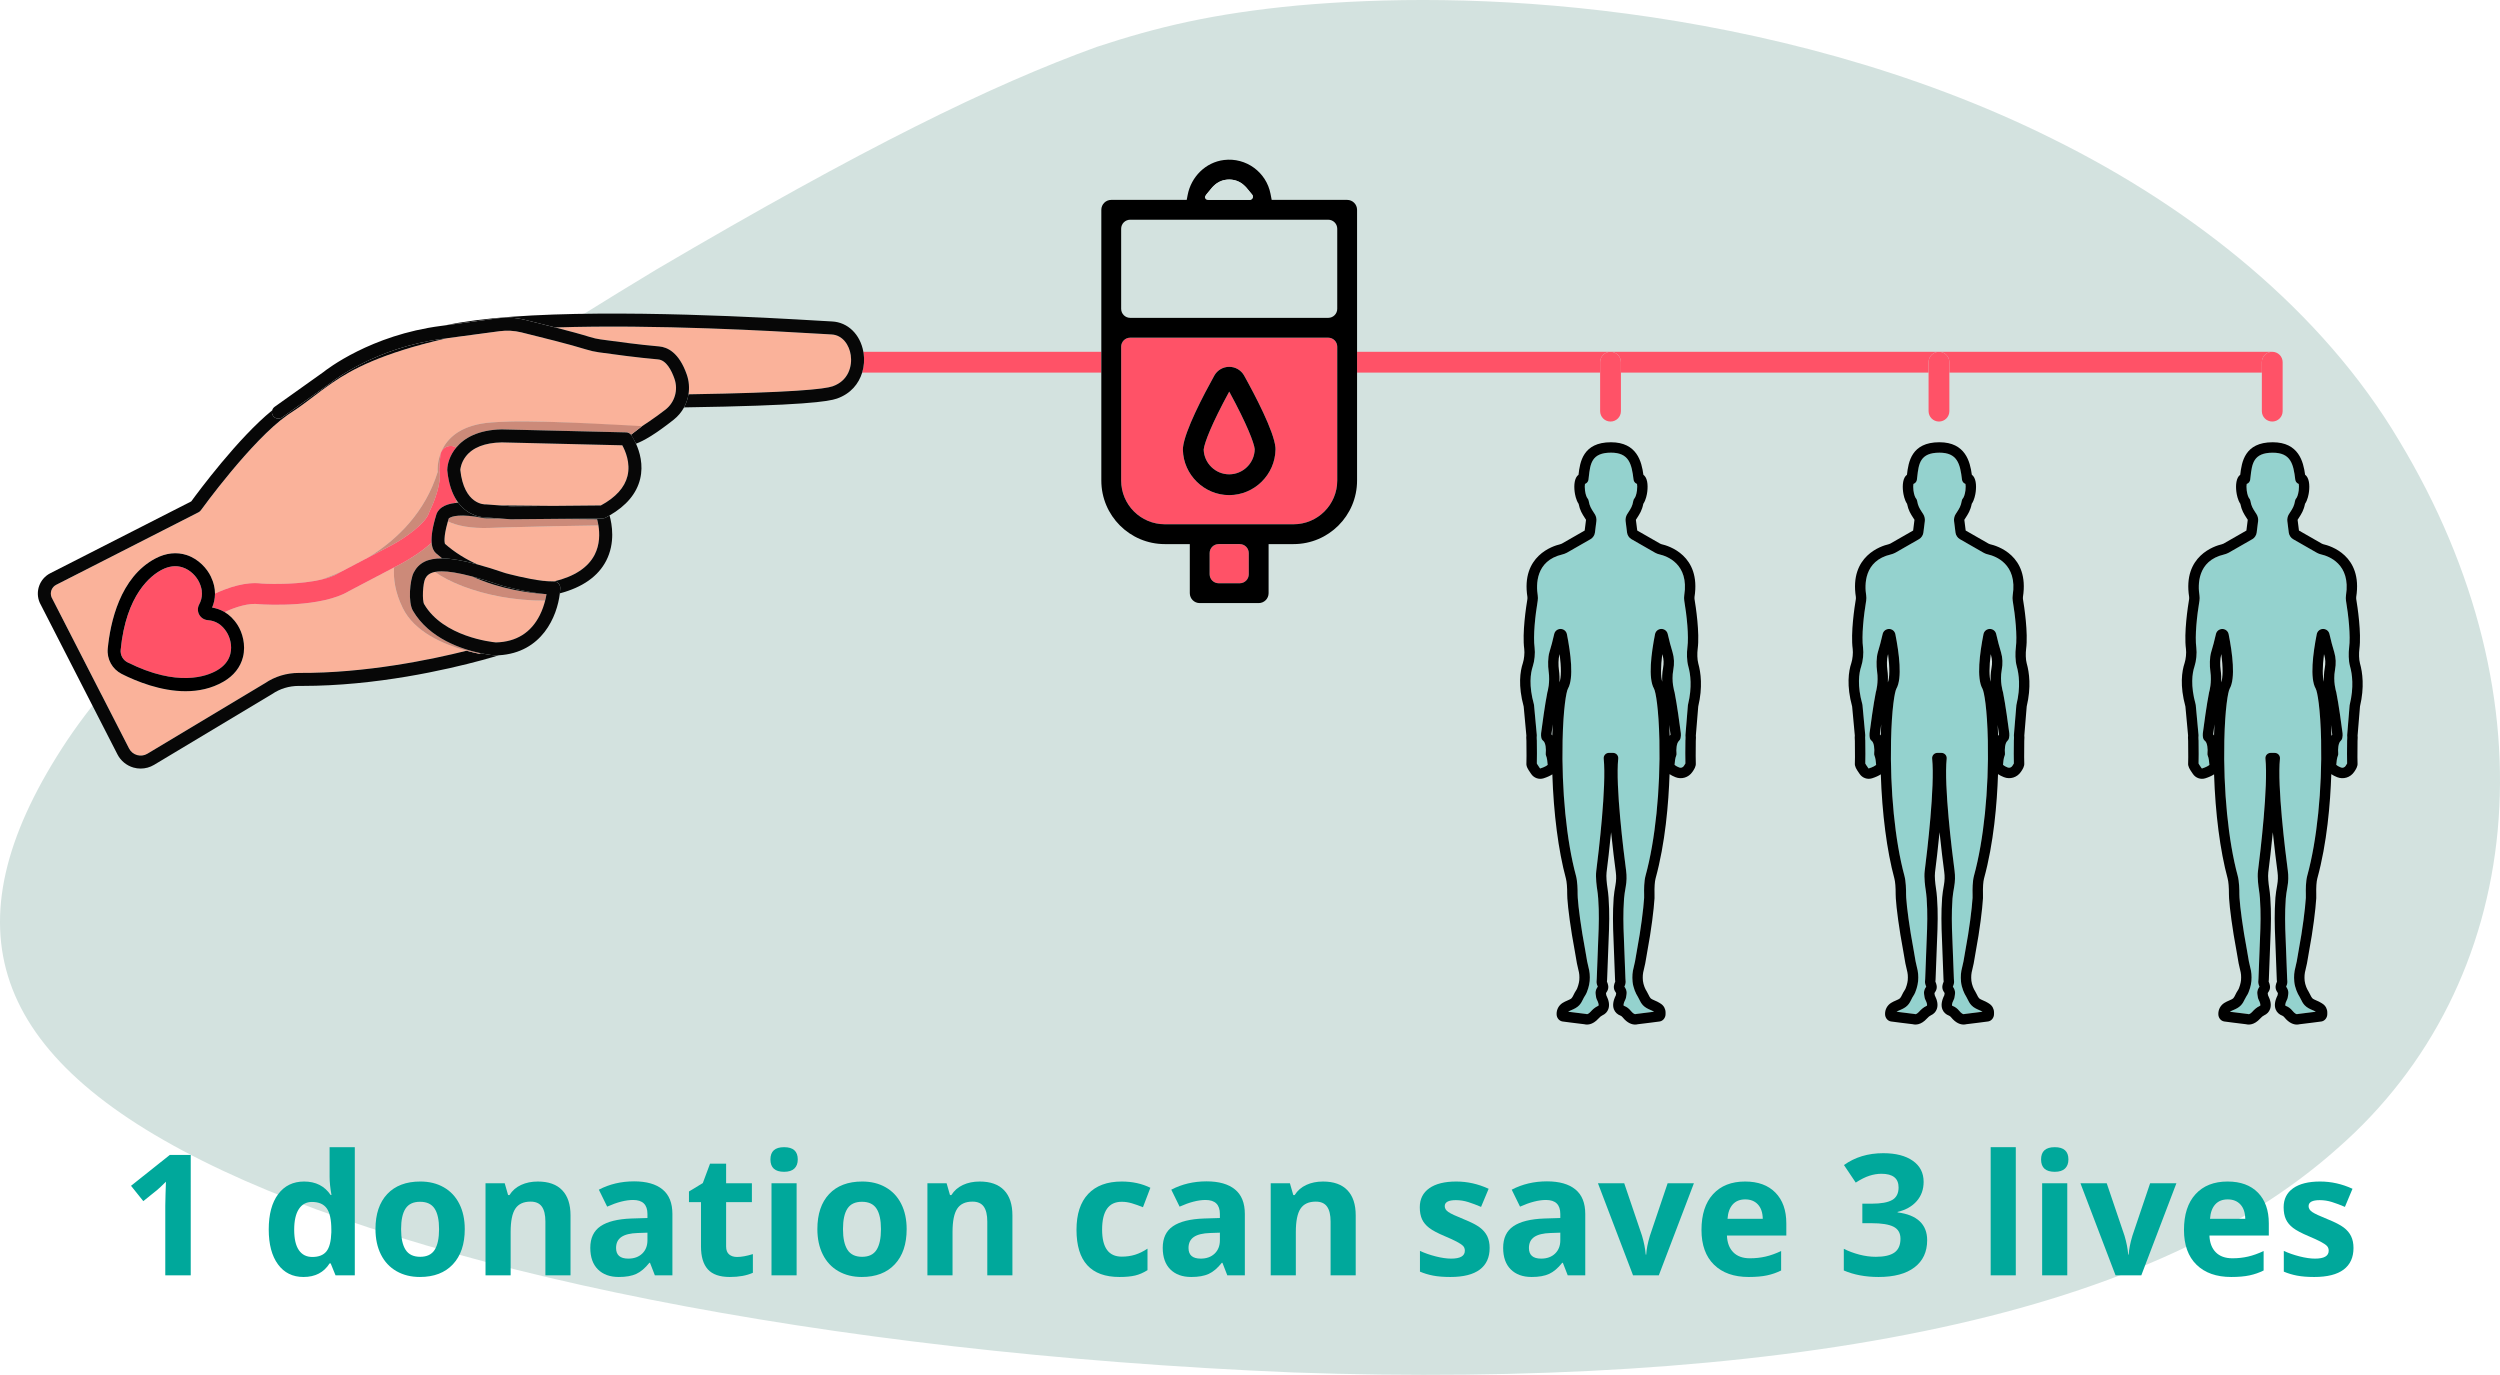 <?xml version="1.0" encoding="utf-8"?>
<!-- Generator: Adobe Illustrator 22.1.0, SVG Export Plug-In . SVG Version: 6.00 Build 0)  -->
<svg version="1.1" id="Layer_1" xmlns="http://www.w3.org/2000/svg" xmlns:xlink="http://www.w3.org/1999/xlink" x="0px" y="0px"
	 viewBox="0 0 961.788 528.928" style="enable-background:new 0 0 961.788 528.928;" xml:space="preserve">
<style type="text/css">
	.st0{fill:#D3E2DF;}
	.st1{fill:#00A89B;}
	.st2{fill:#332F2F;}
	.st3{fill:#B22D49;}
	.st4{fill:#666161;}
	.st5{fill:#F2F2F2;}
	.st6{fill:#DDDDDD;}
	.st7{fill:#CE2E41;}
	.st8{fill:#EFF3F4;}
	.st9{fill:#B2BEC1;}
	.st10{fill:#FCBE7A;}
	.st11{fill:#FFFFFF;}
	.st12{fill:#333333;}
	.st13{fill:#DD9564;}
	.st14{fill:#E25963;}
	.st15{fill:#D3E2DF;stroke:#000000;stroke-width:5;stroke-miterlimit:10;}
	
		.st16{clip-path:url(#SVGID_2_);fill:#424242;stroke:#000000;stroke-width:5;stroke-linecap:round;stroke-linejoin:round;stroke-miterlimit:10;}
	
		.st17{clip-path:url(#SVGID_2_);fill:#5F6362;stroke:#000000;stroke-width:5;stroke-linecap:round;stroke-linejoin:round;stroke-miterlimit:10;}
	.st18{clip-path:url(#SVGID_2_);}
	.st19{fill:#999999;stroke:#000000;stroke-width:2;stroke-miterlimit:10;}
	.st20{fill:#FFFFFF;stroke:#000000;stroke-width:2;stroke-miterlimit:10;}
	.st21{fill:#E2C5B0;stroke:#000000;stroke-width:2;stroke-miterlimit:10;}
	.st22{fill:#231F20;stroke:#000000;stroke-width:2;stroke-miterlimit:10;}
	.st23{fill:#2D4959;}
	.st24{fill:none;stroke:#000000;stroke-width:5;stroke-linecap:round;stroke-linejoin:round;stroke-miterlimit:10;}
	
		.st25{clip-path:url(#SVGID_2_);fill:#FFFFFF;stroke:#000000;stroke-width:5;stroke-linecap:round;stroke-linejoin:round;stroke-miterlimit:10;}
	.st26{clip-path:url(#SVGID_2_);fill:#21284C;}
	.st27{clip-path:url(#SVGID_2_);fill:#E37A37;}
	.st28{clip-path:url(#SVGID_2_);fill:#999999;stroke:#000000;stroke-width:2;stroke-miterlimit:10;}
	.st29{fill:#FFB58C;}
	.st30{fill:none;}
	.st31{fill:#231512;}
	.st32{fill:#FF8732;}
	.st33{fill:#E8BD84;}
	.st34{fill:#2F548C;}
	.st35{fill:none;stroke:#000000;stroke-width:5;stroke-miterlimit:10;}
	
		.st36{clip-path:url(#SVGID_2_);fill:none;stroke:#000000;stroke-width:5;stroke-linecap:round;stroke-linejoin:round;stroke-miterlimit:10;}
	.st37{clip-path:url(#SVGID_2_);fill:none;stroke:#000000;stroke-linecap:round;stroke-linejoin:round;stroke-miterlimit:10;}
	.st38{fill:#21284C;}
	.st39{fill:#E37A37;}
	.st40{fill:#999999;}
	.st41{fill:#424242;}
	.st42{fill:#5F6362;}
	.st43{fill:#E2C5B0;}
	.st44{fill:#231F20;}
	.st45{fill:#F9B767;}
	.st46{fill:#DE953D;}
	.st47{fill:#E5DA53;}
	.st48{fill:#7A5332;}
	.st49{fill:#211406;}
	.st50{fill:#C8CECE;}
	.st51{fill:#020202;}
	.st52{fill:#BEC4CE;stroke:#000000;stroke-width:5;stroke-miterlimit:10;}
	.st53{fill:#8E939B;stroke:#000000;stroke-width:5;stroke-miterlimit:10;}
	.st54{fill:#FF5267;}
	.st55{fill:#FAB29A;}
	.st56{fill:#070707;}
	.st57{fill:#CC8A79;}
	.st58{fill:#94D2CE;}
	.st59{fill:#6B6B6B;}
	.st60{fill:#00A89B;stroke:#000000;stroke-width:5;stroke-miterlimit:10;}
	.st61{fill:#6B6B6B;stroke:#000000;stroke-width:5;stroke-miterlimit:10;}
	.st62{fill:none;stroke:#DDDDDD;stroke-width:5;stroke-miterlimit:10;}
	.st63{fill:#AA3A57;}
	.st64{fill:#E24761;}
	.st65{fill:#C1405C;}
	.st66{fill:#8BFF73;}
	.st67{fill:#4D4D4D;}
	.st68{fill:#00776B;}
	.st69{fill:#5EBC4D;}
	.st70{clip-path:url(#SVGID_4_);}
	.st71{fill:#FFD5AB;}
	.st72{fill:#DDAC8A;}
	.st73{fill:none;stroke:#FAB29A;stroke-width:0;stroke-linecap:round;stroke-linejoin:round;}
	.st74{fill:#F4EA0B;}
	.st75{fill:#E24761;stroke:#000000;stroke-width:6;stroke-miterlimit:10;}
	.st76{fill:#FAB29A;stroke:#000000;stroke-width:6;stroke-miterlimit:10;}
	.st77{fill:#00A89B;stroke:#000000;stroke-width:6;stroke-miterlimit:10;}
	.st78{fill:#F4EA0B;stroke:#000000;stroke-width:6;stroke-miterlimit:10;}
	.st79{fill:#E0563B;stroke:#231F20;stroke-width:9;stroke-linecap:round;stroke-linejoin:round;stroke-miterlimit:10;}
	.st80{fill:#E5DA53;stroke:#231F20;stroke-width:9;stroke-linecap:round;stroke-linejoin:round;stroke-miterlimit:10;}
	.st81{fill:#F8F8F8;}
	.st82{fill:#D1D3D4;}
	.st83{fill:#FFB583;}
	.st84{fill:#67C96E;}
	.st85{fill:#BEC4CE;}
	.st86{fill:#666666;}
	.st87{fill:#EF8A6F;}
	.st88{fill:#8E939B;}
	.st89{fill:#BBC4C4;}
	.st90{fill:#049688;}
	.st91{fill:#474747;}
	.st92{fill:#E0D00E;}
	.st93{fill:#E2E2E2;}
	.st94{fill:#D1D1D1;}
</style>
<path class="st0" d="M421.998,18.023c-40.732,14.754-89.573,38.696-169.512,85.683c-75.16,45.405-181.419,113.855-226.62,181.079
	c-45.474,68.375-32.729,119.495,52.1,161.833c82.441,41.314,236.966,73.846,419.901,81.403c89.626,3.13,173.636-1.76,242.152-15.88
	c68.88-14.077,122.264-37.385,159.192-70.297c72.364-63.257,84.254-172.221,23.661-272.479
	c-29.495-49.649-78.811-89.027-132.891-115.785C735.805,26.518,676.864,12.076,625.93,5.271
	c-51.325-6.832-94.648-6.022-126.637-3.168C466.614,5.21,445.269,10.361,421.998,18.023z"/>
<g>
	<path class="st1" d="M73.379,490.641h-9.792v-26.807l0.096-4.405l0.158-4.816c-1.627,1.627-2.757,2.693-3.391,3.2l-5.323,4.278
		l-4.722-5.894l14.925-11.883h8.049V490.641z"/>
	<path class="st1" d="M116.758,491.275c-4.162,0-7.431-1.616-9.807-4.848c-2.377-3.232-3.565-7.711-3.565-13.436
		c0-5.81,1.209-10.335,3.628-13.578c2.419-3.242,5.752-4.864,9.998-4.864c4.457,0,7.858,1.732,10.203,5.197h0.316
		c-0.486-2.641-0.729-4.996-0.729-7.066v-11.344h9.696v49.305h-7.415l-1.869-4.595h-0.412
		C124.605,489.533,121.258,491.275,116.758,491.275z M120.148,483.575c2.472,0,4.283-0.718,5.435-2.154s1.779-3.876,1.885-7.319
		v-1.046c0-3.803-0.586-6.527-1.758-8.176c-1.173-1.647-3.079-2.472-5.72-2.472c-2.155,0-3.829,0.914-5.022,2.741
		c-1.194,1.827-1.79,4.483-1.79,7.97c0,3.485,0.602,6.1,1.806,7.842C116.187,482.704,117.909,483.575,120.148,483.575z"/>
	<path class="st1" d="M178.801,472.865c0,5.768-1.521,10.277-4.562,13.53c-3.042,3.254-7.277,4.88-12.707,4.88
		c-3.401,0-6.4-0.744-8.999-2.233c-2.598-1.489-4.595-3.629-5.988-6.417c-1.395-2.788-2.092-6.041-2.092-9.76
		c0-5.788,1.511-10.287,4.531-13.499c3.021-3.21,7.267-4.816,12.738-4.816c3.401,0,6.401,0.74,8.999,2.219
		c2.599,1.479,4.595,3.602,5.989,6.369S178.801,469.147,178.801,472.865z M154.307,472.865c0,3.507,0.576,6.158,1.728,7.953
		c1.151,1.796,3.026,2.694,5.624,2.694c2.577,0,4.431-0.893,5.562-2.678c1.13-1.785,1.695-4.441,1.695-7.97
		c0-3.506-0.57-6.137-1.711-7.89c-1.141-1.754-3.011-2.631-5.609-2.631c-2.577,0-4.436,0.872-5.576,2.614
		C154.877,466.702,154.307,469.338,154.307,472.865z"/>
	<path class="st1" d="M219.488,490.641h-9.665V469.95c0-2.556-0.454-4.473-1.362-5.751s-2.355-1.917-4.341-1.917
		c-2.705,0-4.658,0.902-5.862,2.709c-1.204,1.806-1.807,4.801-1.807,8.983v16.667h-9.664v-35.426h7.383l1.299,4.531h0.539
		c1.077-1.711,2.562-3.005,4.452-3.882c1.891-0.876,4.04-1.315,6.448-1.315c4.119,0,7.245,1.115,9.379,3.344
		s3.201,5.444,3.201,9.648V490.641z"/>
	<path class="st1" d="M251.936,490.641l-1.869-4.816h-0.254c-1.626,2.05-3.301,3.47-5.021,4.262
		c-1.723,0.793-3.967,1.188-6.734,1.188c-3.401,0-6.078-0.972-8.032-2.915s-2.931-4.711-2.931-8.302c0-3.76,1.314-6.533,3.944-8.318
		s6.596-2.772,11.898-2.963l6.147-0.189v-1.553c0-3.592-1.838-5.387-5.514-5.387c-2.831,0-6.158,0.855-9.981,2.566l-3.2-6.527
		c4.077-2.134,8.598-3.201,13.562-3.201c4.753,0,8.396,1.036,10.932,3.105c2.535,2.071,3.803,5.219,3.803,9.443v23.606H251.936z
		 M249.084,474.227l-3.739,0.127c-2.81,0.085-4.9,0.592-6.273,1.521c-1.374,0.93-2.06,2.345-2.06,4.246
		c0,2.725,1.562,4.087,4.689,4.087c2.239,0,4.029-0.644,5.371-1.933c1.341-1.288,2.012-2.999,2.012-5.133V474.227z"/>
	<path class="st1" d="M283.56,483.575c1.69,0,3.719-0.369,6.084-1.108v7.192c-2.408,1.078-5.365,1.616-8.872,1.616
		c-3.866,0-6.681-0.977-8.444-2.931c-1.765-1.954-2.646-4.885-2.646-8.793v-17.08h-4.626v-4.087l5.323-3.232l2.789-7.479h6.179
		v7.542h9.918v7.256h-9.918v17.08c0,1.373,0.385,2.387,1.156,3.042C281.273,483.248,282.293,483.575,283.56,483.575z"/>
	<path class="st1" d="M296.394,446.057c0-3.147,1.753-4.721,5.26-4.721s5.26,1.573,5.26,4.721c0,1.501-0.438,2.668-1.314,3.502
		c-0.877,0.835-2.192,1.252-3.945,1.252C298.146,450.811,296.394,449.226,296.394,446.057z M306.47,490.641h-9.664v-35.426h9.664
		V490.641z"/>
	<path class="st1" d="M348.804,472.865c0,5.768-1.521,10.277-4.562,13.53c-3.042,3.254-7.277,4.88-12.707,4.88
		c-3.401,0-6.4-0.744-8.999-2.233c-2.598-1.489-4.595-3.629-5.988-6.417c-1.395-2.788-2.092-6.041-2.092-9.76
		c0-5.788,1.511-10.287,4.531-13.499c3.021-3.21,7.267-4.816,12.738-4.816c3.401,0,6.401,0.74,8.999,2.219
		c2.599,1.479,4.595,3.602,5.989,6.369S348.804,469.147,348.804,472.865z M324.31,472.865c0,3.507,0.576,6.158,1.728,7.953
		c1.151,1.796,3.026,2.694,5.624,2.694c2.577,0,4.431-0.893,5.562-2.678c1.13-1.785,1.695-4.441,1.695-7.97
		c0-3.506-0.57-6.137-1.711-7.89c-1.141-1.754-3.011-2.631-5.609-2.631c-2.577,0-4.436,0.872-5.576,2.614
		C324.88,466.702,324.31,469.338,324.31,472.865z"/>
	<path class="st1" d="M389.491,490.641h-9.665V469.95c0-2.556-0.454-4.473-1.362-5.751s-2.355-1.917-4.341-1.917
		c-2.705,0-4.658,0.902-5.862,2.709c-1.204,1.806-1.807,4.801-1.807,8.983v16.667h-9.664v-35.426h7.383l1.299,4.531h0.539
		c1.077-1.711,2.562-3.005,4.452-3.882c1.891-0.876,4.04-1.315,6.448-1.315c4.119,0,7.245,1.115,9.379,3.344
		s3.201,5.444,3.201,9.648V490.641z"/>
	<path class="st1" d="M430.685,491.275c-11.027,0-16.541-6.052-16.541-18.156c0-6.021,1.5-10.62,4.5-13.8
		c2.999-3.18,7.298-4.77,12.896-4.77c4.098,0,7.773,0.804,11.027,2.408l-2.853,7.479c-1.521-0.612-2.937-1.114-4.246-1.505
		s-2.619-0.587-3.929-0.587c-5.028,0-7.542,3.57-7.542,10.711c0,6.929,2.514,10.394,7.542,10.394c1.858,0,3.581-0.248,5.165-0.745
		c1.584-0.496,3.169-1.272,4.753-2.329v8.271c-1.563,0.993-3.143,1.68-4.737,2.06C435.126,491.086,433.113,491.275,430.685,491.275z
		"/>
	<path class="st1" d="M472.162,490.641l-1.869-4.816h-0.254c-1.626,2.05-3.301,3.47-5.021,4.262
		c-1.723,0.793-3.967,1.188-6.734,1.188c-3.401,0-6.078-0.972-8.032-2.915s-2.931-4.711-2.931-8.302c0-3.76,1.314-6.533,3.944-8.318
		s6.596-2.772,11.898-2.963l6.147-0.189v-1.553c0-3.592-1.838-5.387-5.514-5.387c-2.831,0-6.158,0.855-9.981,2.566l-3.2-6.527
		c4.077-2.134,8.598-3.201,13.562-3.201c4.753,0,8.396,1.036,10.932,3.105c2.535,2.071,3.803,5.219,3.803,9.443v23.606H472.162z
		 M469.311,474.227l-3.739,0.127c-2.81,0.085-4.9,0.592-6.273,1.521c-1.374,0.93-2.06,2.345-2.06,4.246
		c0,2.725,1.562,4.087,4.689,4.087c2.239,0,4.029-0.644,5.371-1.933c1.341-1.288,2.012-2.999,2.012-5.133V474.227z"/>
	<path class="st1" d="M521.563,490.641h-9.665V469.95c0-2.556-0.454-4.473-1.362-5.751s-2.355-1.917-4.341-1.917
		c-2.705,0-4.658,0.902-5.862,2.709c-1.204,1.806-1.807,4.801-1.807,8.983v16.667h-9.664v-35.426h7.383l1.299,4.531h0.539
		c1.077-1.711,2.562-3.005,4.452-3.882c1.891-0.876,4.04-1.315,6.448-1.315c4.119,0,7.245,1.115,9.379,3.344
		s3.201,5.444,3.201,9.648V490.641z"/>
	<path class="st1" d="M573.087,480.122c0,3.633-1.263,6.4-3.787,8.302s-6.301,2.852-11.328,2.852c-2.577,0-4.774-0.174-6.591-0.522
		c-1.817-0.349-3.518-0.86-5.102-1.537v-7.985c1.795,0.846,3.818,1.553,6.068,2.123s4.23,0.855,5.941,0.855
		c3.506,0,5.26-1.014,5.26-3.042c0-0.76-0.232-1.378-0.697-1.854s-1.268-1.014-2.408-1.616c-1.141-0.602-2.661-1.304-4.562-2.106
		c-2.726-1.142-4.728-2.197-6.005-3.169c-1.278-0.972-2.208-2.086-2.789-3.343s-0.871-2.805-0.871-4.643
		c0-3.147,1.22-5.582,3.66-7.304c2.439-1.722,5.898-2.583,10.378-2.583c4.267,0,8.417,0.93,12.452,2.789l-2.915,6.971
		c-1.774-0.761-3.433-1.383-4.975-1.869s-3.116-0.729-4.722-0.729c-2.852,0-4.277,0.771-4.277,2.312c0,0.866,0.459,1.616,1.378,2.25
		s2.932,1.574,6.037,2.82c2.767,1.12,4.795,2.165,6.084,3.137c1.288,0.972,2.238,2.092,2.852,3.359
		C572.78,476.858,573.087,478.368,573.087,480.122z"/>
	<path class="st1" d="M603.126,490.641l-1.869-4.816h-0.254c-1.626,2.05-3.301,3.47-5.021,4.262
		c-1.723,0.793-3.967,1.188-6.734,1.188c-3.401,0-6.078-0.972-8.032-2.915s-2.931-4.711-2.931-8.302c0-3.76,1.314-6.533,3.944-8.318
		s6.596-2.772,11.898-2.963l6.147-0.189v-1.553c0-3.592-1.838-5.387-5.514-5.387c-2.831,0-6.158,0.855-9.981,2.566l-3.2-6.527
		c4.077-2.134,8.598-3.201,13.562-3.201c4.753,0,8.396,1.036,10.932,3.105c2.535,2.071,3.803,5.219,3.803,9.443v23.606H603.126z
		 M600.274,474.227l-3.739,0.127c-2.81,0.085-4.9,0.592-6.273,1.521c-1.374,0.93-2.06,2.345-2.06,4.246
		c0,2.725,1.562,4.087,4.689,4.087c2.239,0,4.029-0.644,5.371-1.933c1.341-1.288,2.012-2.999,2.012-5.133V474.227z"/>
	<path class="st1" d="M628.255,490.641l-13.499-35.426h10.108l6.845,20.185c0.76,2.557,1.235,4.975,1.426,7.256h0.189
		c0.105-2.027,0.581-4.446,1.426-7.256l6.813-20.185h10.108l-13.499,35.426H628.255z"/>
	<path class="st1" d="M672.775,491.275c-5.703,0-10.161-1.573-13.372-4.722c-3.211-3.146-4.816-7.604-4.816-13.371
		c0-5.937,1.484-10.525,4.452-13.769c2.968-3.242,7.071-4.864,12.311-4.864c5.007,0,8.904,1.426,11.692,4.278
		c2.789,2.852,4.183,6.792,4.183,11.819v4.689h-22.846c0.105,2.746,0.919,4.891,2.439,6.433s3.654,2.313,6.4,2.313
		c2.134,0,4.151-0.223,6.053-0.666s3.887-1.151,5.957-2.123v7.479c-1.69,0.845-3.496,1.474-5.418,1.885
		C677.888,491.069,675.543,491.275,672.775,491.275z M671.413,461.425c-2.05,0-3.655,0.65-4.816,1.949
		c-1.162,1.299-1.827,3.143-1.996,5.529h13.562c-0.042-2.387-0.665-4.23-1.869-5.529S673.462,461.425,671.413,461.425z"/>
	<path class="st1" d="M740.048,454.676c0,2.895-0.877,5.355-2.63,7.383c-1.754,2.028-4.215,3.423-7.384,4.184v0.189
		c3.739,0.465,6.57,1.601,8.492,3.406c1.922,1.807,2.884,4.241,2.884,7.305c0,4.457-1.616,7.927-4.849,10.409
		c-3.231,2.482-7.848,3.723-13.847,3.723c-5.028,0-9.485-0.834-13.372-2.503v-8.334c1.795,0.908,3.771,1.647,5.926,2.218
		c2.154,0.57,4.288,0.856,6.4,0.856c3.232,0,5.619-0.55,7.161-1.648c1.542-1.098,2.313-2.862,2.313-5.292
		c0-2.175-0.888-3.718-2.662-4.626s-4.605-1.362-8.492-1.362h-3.517v-7.51h3.58c3.591,0,6.216-0.47,7.874-1.41
		c1.658-0.939,2.488-2.551,2.488-4.832c0-3.507-2.197-5.261-6.591-5.261c-1.521,0-3.069,0.254-4.643,0.761
		c-1.574,0.507-3.322,1.384-5.244,2.63l-4.531-6.749c4.225-3.042,9.263-4.563,15.114-4.563c4.796,0,8.582,0.973,11.36,2.916
		C738.658,448.508,740.048,451.213,740.048,454.676z"/>
	<path class="st1" d="M775.505,490.641h-9.664v-49.305h9.664V490.641z"/>
	<path class="st1" d="M785.233,446.057c0-3.147,1.753-4.721,5.26-4.721s5.26,1.573,5.26,4.721c0,1.501-0.438,2.668-1.314,3.502
		c-0.877,0.835-2.192,1.252-3.945,1.252C786.986,450.811,785.233,449.226,785.233,446.057z M795.31,490.641h-9.664v-35.426h9.664
		V490.641z"/>
	<path class="st1" d="M813.879,490.641l-13.499-35.426h10.108l6.845,20.185c0.76,2.557,1.235,4.975,1.426,7.256h0.189
		c0.105-2.027,0.581-4.446,1.426-7.256l6.813-20.185h10.108l-13.499,35.426H813.879z"/>
	<path class="st1" d="M858.399,491.275c-5.703,0-10.161-1.573-13.372-4.722c-3.211-3.146-4.816-7.604-4.816-13.371
		c0-5.937,1.484-10.525,4.452-13.769c2.968-3.242,7.071-4.864,12.311-4.864c5.007,0,8.904,1.426,11.692,4.278
		c2.789,2.852,4.183,6.792,4.183,11.819v4.689h-22.846c0.105,2.746,0.919,4.891,2.439,6.433s3.654,2.313,6.4,2.313
		c2.134,0,4.151-0.223,6.053-0.666s3.887-1.151,5.957-2.123v7.479c-1.69,0.845-3.496,1.474-5.418,1.885
		C863.512,491.069,861.167,491.275,858.399,491.275z M857.037,461.425c-2.05,0-3.655,0.65-4.816,1.949
		c-1.162,1.299-1.827,3.143-1.996,5.529h13.562c-0.042-2.387-0.665-4.23-1.869-5.529S859.086,461.425,857.037,461.425z"/>
	<path class="st1" d="M905.424,480.122c0,3.633-1.263,6.4-3.787,8.302s-6.301,2.852-11.328,2.852c-2.577,0-4.774-0.174-6.591-0.522
		c-1.817-0.349-3.518-0.86-5.102-1.537v-7.985c1.795,0.846,3.818,1.553,6.068,2.123s4.23,0.855,5.941,0.855
		c3.506,0,5.26-1.014,5.26-3.042c0-0.76-0.232-1.378-0.697-1.854s-1.268-1.014-2.408-1.616c-1.141-0.602-2.661-1.304-4.562-2.106
		c-2.726-1.142-4.728-2.197-6.005-3.169c-1.278-0.972-2.208-2.086-2.789-3.343s-0.871-2.805-0.871-4.643
		c0-3.147,1.22-5.582,3.66-7.304c2.439-1.722,5.898-2.583,10.378-2.583c4.267,0,8.417,0.93,12.452,2.789l-2.915,6.971
		c-1.774-0.761-3.433-1.383-4.975-1.869s-3.116-0.729-4.722-0.729c-2.852,0-4.277,0.771-4.277,2.312c0,0.866,0.459,1.616,1.378,2.25
		s2.932,1.574,6.037,2.82c2.767,1.12,4.795,2.165,6.084,3.137c1.288,0.972,2.238,2.092,2.852,3.359
		C905.117,476.858,905.424,478.368,905.424,480.122z"/>
</g>
<g>
	<path class="st30" d="M478.058,70.818c0.033,0.025,0.065,0.052,0.098,0.078C478.123,70.87,478.091,70.843,478.058,70.818z"/>
	<path class="st30" d="M478.979,71.633c0.116,0.118,0.233,0.234,0.343,0.36C479.211,71.869,479.097,71.75,478.979,71.633z"/>
	<polygon class="st30" points="481.485,74.58 479.624,72.332 479.623,72.331 481.486,74.58 	"/>
	<path class="st30" d="M476.828,70.025c0.239,0.124,0.469,0.264,0.696,0.41C477.299,70.287,477.066,70.152,476.828,70.025z"/>
	<path class="st30" d="M434.8,122.284h76.182c1.919,0,3.474-1.555,3.474-3.474V88.002c0-1.919-1.555-3.474-3.474-3.474H434.8
		c-1.919,0-3.474,1.555-3.474,3.474v30.807C431.326,120.728,432.881,122.284,434.8,122.284z"/>
	<path class="st30" d="M639.623,252.085c-0.04-0.135-0.082-0.273-0.124-0.416c-0.624,4.926-0.637,8.7-0.003,10.607
		c-0.093-1.562-0.045-3.378,0.31-5.291C640.133,255.227,640.071,253.579,639.623,252.085z"/>
	<path class="st30" d="M464.61,76.901h0.681c-1.159,0-1.794-1.349-1.056-2.243l-0.434,0.525
		C463.235,75.867,463.722,76.901,464.61,76.901z"/>
	<path class="st30" d="M474.93,69.3c-0.083-0.02-0.166-0.024-0.249-0.041c0.656,0.14,1.29,0.354,1.89,0.641
		C476.049,69.643,475.502,69.436,474.93,69.3z"/>
	<path class="st30" d="M467.778,70.775c0.151-0.114,0.304-0.225,0.461-0.329C468.081,70.549,467.93,70.661,467.778,70.775z"/>
	<path class="st30" d="M473.504,69.092c0.2,0.014,0.396,0.042,0.593,0.07C473.899,69.134,473.702,69.106,473.504,69.092z"/>
	<path class="st30" d="M466.301,72.16l-0.127,0.154c0.087-0.105,0.18-0.204,0.271-0.305
		C466.399,72.061,466.346,72.106,466.301,72.16z"/>
	<path class="st30" d="M600.021,251.672c-0.031,0.105-0.062,0.208-0.093,0.31c-0.427,1.429-0.437,4-0.2,5.659
		c0.258,1.8,0.284,3.464,0.203,4.888C600.657,260.715,600.674,256.823,600.021,251.672z"/>
	<path class="st30" d="M466.839,71.595c0.231-0.229,0.471-0.446,0.723-0.649C467.31,71.148,467.069,71.363,466.839,71.595z"/>
	<path class="st30" d="M472.293,69.09c0.202-0.014,0.402-0.013,0.602-0.013C472.694,69.077,472.493,69.077,472.293,69.09z"/>
	<path class="st30" d="M468.994,70.001c0.061-0.032,0.124-0.06,0.185-0.091C469.117,69.941,469.055,69.97,468.994,70.001z"/>
	<path class="st30" d="M471.125,69.252c0.186-0.038,0.372-0.065,0.558-0.091C471.496,69.188,471.309,69.213,471.125,69.252z"/>
	<path class="st30" d="M769.038,282.644c0-0.018-0.001-0.029-0.002-0.038c-0.118-0.913-0.291-2.223-0.5-3.732
		c0.073,1.404,0.13,2.819,0.171,4.209C768.811,282.931,768.921,282.785,769.038,282.644z"/>
	<path class="st30" d="M642.681,282.643c0-0.017-0.001-0.029-0.002-0.037c-0.118-0.914-0.292-2.225-0.5-3.737
		c0.072,1.406,0.13,2.822,0.171,4.213C642.453,282.931,642.563,282.784,642.681,282.643z"/>
	<path class="st30" d="M726.379,251.673c-0.031,0.104-0.062,0.206-0.092,0.307c-0.428,1.43-0.438,4-0.201,5.66
		c0.258,1.801,0.284,3.466,0.203,4.891C727.015,260.719,727.032,256.827,726.379,251.673z"/>
	<path class="st30" d="M723.553,282.938c0.044-1.421,0.104-2.866,0.181-4.3c-0.216,1.557-0.396,2.917-0.521,3.874
		C723.333,282.65,723.446,282.792,723.553,282.938z"/>
	<path class="st30" d="M765.981,252.084c-0.04-0.135-0.082-0.272-0.124-0.415c-0.625,4.925-0.637,8.699-0.004,10.607
		c-0.092-1.563-0.045-3.379,0.31-5.291C766.49,255.229,766.429,253.58,765.981,252.084z"/>
	<path class="st30" d="M894.197,252.084c-0.04-0.135-0.082-0.272-0.124-0.415c-0.625,4.925-0.637,8.699-0.004,10.607
		c-0.092-1.563-0.045-3.379,0.31-5.291C894.706,255.229,894.645,253.58,894.197,252.084z"/>
	<path class="st30" d="M897.254,282.644c0-0.018-0.001-0.029-0.002-0.038c-0.118-0.914-0.292-2.226-0.5-3.738
		c0.072,1.407,0.13,2.823,0.171,4.215C897.026,282.931,897.137,282.785,897.254,282.644z"/>
	<path class="st30" d="M597.195,282.938c0.044-1.419,0.104-2.863,0.18-4.294c-0.216,1.554-0.396,2.912-0.521,3.868
		C596.976,282.649,597.089,282.792,597.195,282.938z"/>
	<path class="st30" d="M854.595,251.672c-0.031,0.105-0.062,0.208-0.093,0.31c-0.427,1.429-0.437,4-0.2,5.659
		c0.258,1.8,0.284,3.464,0.203,4.888C855.23,260.715,855.247,256.823,854.595,251.672z"/>
	<path class="st30" d="M851.769,282.938c0.044-1.419,0.104-2.863,0.18-4.294c-0.216,1.554-0.396,2.912-0.521,3.868
		C851.549,282.649,851.662,282.792,851.769,282.938z"/>
	<path class="st54" d="M332.148,135.343c0.036,0.201,0.079,0.397,0.109,0.601c0.342,2.388,0.178,4.956-0.566,7.399h92.007v-8
		H332.148z"/>
	<path class="st54" d="M615.594,143.343v-4c0-2.209,1.791-4,4-4h-97.51v8H615.594z"/>
	<path class="st55" d="M167.305,220.028c-2.121,0.43-3.114,1.415-3.693,2.531c-0.957,1.841-1.255,8.479-0.442,9.865
		c7.373,12.574,26.02,14.581,27.625,14.73c7.829-0.213,13.513-3.757,16.896-10.534c0.968-1.94,1.607-3.87,2.032-5.541
		c-5.942,0.019-11.757-0.542-17.181-1.532C181.994,227.598,172.957,224.027,167.305,220.028z"/>
	<path class="st55" d="M231.104,130.584c5.155,0.728,14.933,2.047,22.478,2.692c3.22,0.275,7.676,2.372,10.619,10.795
		c0.878,2.511,1.072,5.131,0.671,7.637c40.248-0.64,52.407-2.021,55.447-3.081c6.121-2.129,7.591-7.781,6.989-11.973
		c-0.548-3.819-3.062-7.771-7.445-7.989c-1.049-0.051-2.816-0.156-5.191-0.295c-16.528-0.974-62.484-3.681-100.999-2.384
		c5.06,1.301,10.103,2.657,13.254,3.658C228.236,130.06,229.643,130.377,231.104,130.584z"/>
	<path class="st55" d="M188.801,203.089c-7.977,0.319-13.129-0.905-16.452-2.484c-0.046,0.114-0.098,0.228-0.147,0.341
		c-1.617,5.733-1.179,7.81-1.033,8.258c3.787,3.355,8.06,5.928,12.395,7.908c3.239,0.876,6.852,2.002,10.887,3.382
		c0.811,0.22,8.382,2.255,14.414,2.957c2.193,0.183,3.729,0.22,4.313,0.226c7.786-1.881,13.02-5.31,15.559-10.194
		c2.083-4.008,1.98-8.324,1.49-11.342c-10.37,0.162-24.18,0.403-35.261,0.741C192.796,202.95,190.718,203.02,188.801,203.089z"/>
	<path class="st55" d="M127.802,147.303c-0.716,0.485-1.384,0.938-2.001,1.405c-0.747,0.525-1.394,0.994-2.019,1.462
		c-0.9,0.673-1.779,1.34-2.651,2.001c-1.358,1.03-2.7,2.048-4.068,3.049l-1.261,0.91c-1.388,1.003-2.692,1.896-3.987,2.73
		l-0.342,0.226c-0.273,0.18-0.552,0.361-0.819,0.554c-13.875,9.705-33.18,36.406-33.373,36.675c-0.233,0.323-0.54,0.586-0.895,0.767
		l-54.768,27.911c-1.754,0.894-2.523,2.994-1.771,4.806l29.797,58.154c0.642,1.252,1.74,2.154,3.093,2.541
		c1.353,0.385,2.762,0.201,3.968-0.522l45.271-27.153c3.798-2.574,8.276-3.933,12.966-3.933c0.049,0,0.098,0,0.147,0
		c25.758,0.146,51.174-5.21,64.412-8.537c-0.056-0.015-0.11-0.029-0.166-0.044c-8.913-2.448-19.926-7.227-24.405-16.416
		c-2.96-6.065-3.642-11.331-3.324-15.593l-17.256,9.063c-10.65,6.465-31.932,5.277-34.331,5.118
		c-0.094-0.006-0.187-0.015-0.279-0.028c-4.025-0.554-9.02,1.043-13.327,3.025c1.774,1.055,3.534,2.655,5.044,5.065
		c1.751,2.794,3.199,7.475,2.018,12.23c-0.976,3.925-3.566,7.199-7.492,9.469c-4.615,2.668-9.629,3.681-14.582,3.681
		c-9.478,0-18.731-3.708-24.535-6.621c-3.688-1.852-5.813-5.702-5.412-9.81c0.962-9.841,4.629-27.428,18.376-34.658
		c4.015-2.11,8.166-2.555,12.006-1.287c4.654,1.538,7.84,5.259,9.27,8.23c1.163,2.415,1.598,4.634,1.6,6.609
		c5.25-2.453,11.921-4.651,17.965-3.88c4.518,0.282,15.122,0.34,23.079-1.559c2.418-0.857,4.917-1.838,7.45-2.966l10.378-5.451
		c11.403-7.022,21.976-17.472,26.813-32.979c0,0-1.813-17.501,20.883-19.048c2.009-0.138,4.225-0.254,6.649-0.323
		c13.904-0.499,35.948,1.305,51.009,1.831c2.203-1.312,5.161-3.326,9.14-6.47c3.533-2.792,4.902-7.541,3.407-11.817
		c-1.137-3.256-3.158-7.193-6.324-7.464c-7.665-0.655-17.545-1.987-22.752-2.723c-1.738-0.246-3.417-0.625-4.992-1.125
		c-5.724-1.819-18.021-4.881-24.841-6.545c-2.763-0.675-5.596-0.825-8.427-0.446l-19.919,2.665c-0.39,0.084-0.797,0.166-1.174,0.252
		C146.488,136.037,135.404,142.112,127.802,147.303z"/>
	<path class="st55" d="M193.014,170.195c-6.536,0.135-11.194,1.969-13.848,5.449c-1.714,2.248-2.034,4.538-2.089,5.098
		c1.435,13.527,9.424,13.322,9.768,13.317c0.045-0.002,0.096-0.003,0.147-0.003c0.064,0,0.129,0.002,0.184,0.006l5.087,0.381
		l20.591,0.178l18.307-0.168c5.716-3.093,9.162-6.905,10.246-11.336c1.234-5.045-0.889-9.782-2.005-11.802L193.014,170.195z"/>
	<path class="st56" d="M190.718,252.158c-0.062,0-0.122-0.002-0.184-0.007c-0.276-0.02-2.424-0.196-5.529-0.839
		c-0.234,0.064-0.458,0.126-0.706,0.193c-1.475-0.313-3.104-0.693-4.798-1.156c-13.238,3.327-38.654,8.683-64.412,8.537
		c-0.05,0-0.099,0-0.147,0c-4.689,0-9.168,1.358-12.966,3.933l-45.271,27.153c-1.206,0.724-2.615,0.907-3.968,0.522
		c-1.353-0.387-2.451-1.289-3.093-2.541l-29.797-58.154c-0.752-1.812,0.018-3.912,1.771-4.806l54.768-27.911
		c0.354-0.181,0.661-0.444,0.895-0.767c0.193-0.269,19.498-26.97,33.373-36.675c0.268-0.193,0.546-0.374,0.819-0.554l0.342-0.226
		c1.295-0.833,2.6-1.727,3.987-2.73l1.261-0.91c1.368-1.001,2.71-2.019,4.068-3.049c0.872-0.662,1.751-1.329,2.651-2.001
		c0.625-0.469,1.271-0.938,2.019-1.462c0.617-0.468,1.285-0.92,2.001-1.405c7.603-5.191,18.687-11.266,43.249-16.967
		c0.377-0.087,0.784-0.168,1.174-0.252l-1.956,0.262c-26.129,3.394-42.687,16.667-42.852,16.8c-0.042,0.034-0.084,0.066-0.128,0.098
		l-18.741,13.343c-1.125,0.801-2.686,0.539-3.486-0.587c-0.454-0.637-0.555-1.411-0.363-2.111
		c-13.099,10.623-28.509,31.431-31.12,35.013l-54.231,27.638c-4.127,2.103-5.91,7.076-4.059,11.322
		c0.021,0.047,0.043,0.094,0.067,0.141l29.837,58.232c1.261,2.461,3.509,4.308,6.168,5.068c0.899,0.257,1.824,0.384,2.746,0.384
		c1.805,0,3.599-0.485,5.168-1.427l45.333-27.189c0.042-0.024,0.083-0.052,0.124-0.079c2.977-2.032,6.504-3.104,10.208-3.104
		c0.039,0,0.078,0,0.116,0c0.395,0.002,0.784,0.004,1.178,0.004c28.377-0.001,55.514-6.205,69.269-9.939
		c3.344-0.905,5.519-1.574,6.273-1.812c0.044-0.009,0.084-0.027,0.128-0.038c-0.375,0.022-0.746,0.048-1.132,0.057
		C190.755,252.158,190.736,252.158,190.718,252.158z"/>
	<path class="st56" d="M332.257,135.944c-0.029-0.204-0.073-0.4-0.109-0.601c-1.195-6.704-5.961-11.369-12.039-11.673
		c-1.041-0.051-2.792-0.154-5.145-0.292c-19.045-1.123-77.001-4.538-118.08-1.528c-10.17,0.736-18.726,1.849-25.515,3.303
		l20.113-2.691c3.448-0.459,6.905-0.277,10.274,0.544c3.185,0.777,7.556,1.858,11.915,2.979
		c38.515-1.298,84.471,1.409,100.999,2.384c2.375,0.14,4.143,0.244,5.191,0.295c4.384,0.219,6.897,4.17,7.445,7.989
		c0.602,4.192-0.868,9.844-6.989,11.973c-3.04,1.06-15.199,2.441-55.447,3.081c-0.282,1.759-0.857,3.461-1.713,5.027
		c45.924-0.69,55.577-2.26,58.804-3.386c5.349-1.861,8.43-5.742,9.728-10.005C332.435,140.9,332.599,138.332,332.257,135.944z"/>
	<path class="st56" d="M264.872,151.708c0.402-2.506,0.207-5.127-0.671-7.637c-2.943-8.424-7.399-10.52-10.619-10.795
		c-7.545-0.645-17.322-1.964-22.478-2.692c-1.462-0.207-2.868-0.523-4.179-0.94c-3.151-1.001-8.194-2.357-13.254-3.658
		c-4.359-1.121-8.73-2.202-11.915-2.979c-3.369-0.822-6.826-1.004-10.274-0.544l-20.113,2.691l-1.754,0.235
		c-26.935,3.498-43.911,16.722-45.287,17.825l-18.681,13.299c-0.487,0.347-0.802,0.84-0.949,1.376
		c-0.192,0.7-0.091,1.474,0.363,2.111c0.801,1.126,2.361,1.388,3.486,0.587l18.741-13.343c0.044-0.031,0.086-0.064,0.128-0.098
		c0.164-0.134,16.723-13.407,42.852-16.8l1.956-0.262l19.919-2.665c2.831-0.379,5.664-0.229,8.427,0.446
		c6.82,1.664,19.117,4.726,24.841,6.545c1.575,0.5,3.254,0.879,4.992,1.125c5.207,0.735,15.087,2.068,22.752,2.723
		c3.166,0.271,5.188,4.208,6.324,7.464c1.495,4.276,0.126,9.025-3.407,11.817c-3.979,3.144-9.14,6.47-9.14,6.47l-4.191,3.237
		c0,0,1.425,2.314,1.938,3.446c2.929-1.071,7.382-3.612,14.493-9.23c1.669-1.318,3.005-2.934,3.986-4.726
		C264.015,155.169,264.59,153.467,264.872,151.708z"/>
	<path class="st57" d="M130.515,220.338l0.686-0.36c-2.533,1.128-5.032,2.109-7.45,2.966c2.537-0.605,4.807-1.408,6.522-2.468
		C130.352,220.426,130.433,220.381,130.515,220.338z"/>
	<path class="st57" d="M166.064,208.767c-4.903,4.414-10.719,7.564-11.715,8.089l-2.742,1.44c-0.318,4.262,0.364,9.528,3.324,15.593
		c4.479,9.189,15.492,13.968,24.405,16.416c0.056,0.015,0.11,0.029,0.166,0.044c1.694,0.464,3.323,0.843,4.798,1.156
		c0.247-0.067,0.472-0.129,0.706-0.193c-7.274-1.506-19.835-5.592-26.147-16.358c-1.926-3.283-1.188-11.804,0.317-14.7
		c1.913-3.68,5.285-5.49,10.95-5.43c-0.801-0.628-1.593-1.274-2.364-1.96C166.937,212.171,166.237,210.936,166.064,208.767z"/>
	<path class="st57" d="M176.305,193.399c-0.241-0.321-0.475-0.664-0.705-1.022c-0.118,0.378-0.238,0.75-0.359,1.111
		C175.584,193.451,175.939,193.421,176.305,193.399z"/>
	<path class="st57" d="M195.924,162.176c-2.424,0.07-4.641,0.185-6.649,0.323c-22.696,1.547-20.883,19.048-20.883,19.048
		c-4.837,15.507-15.41,25.957-26.813,32.979l9.044-4.75c5.279-2.792,13.257-8.529,14.44-12.531c0.069-0.235,0.16-0.462,0.271-0.68
		c1.859-3.67,4.522-10.998,3.747-15.022c-0.065-0.342-0.087-0.69-0.062-1.037l0.366-5.212c0.155-2.203,2.059-3.867,4.271-3.71
		c0.682,0.048,1.301,0.279,1.842,0.621c3.048-3.673,8.454-6.835,17.474-7.008c0.034-0.001,0.071,0,0.108,0l47.809,1.154
		c0.788,0.019,1.399,0.252,1.855,0.895c0.037,0.052,4.295-3.299,4.295-3.299S209.829,161.678,195.924,162.176z"/>
	<path class="st57" d="M192.541,229.548c5.424,0.99,11.239,1.551,17.181,1.532c0.234-0.92,0.405-1.766,0.526-2.484
		c-0.166-0.012-0.339-0.031-0.507-0.046c-5.682-0.358-16.932-1.709-28.034-6.758c-5.377-1.429-9.145-1.992-11.807-1.992
		c-1.016,0-1.871,0.083-2.595,0.229C172.957,224.027,181.994,227.598,192.541,229.548z"/>
	<path class="st57" d="M186.218,199.346c-9.278-1.874-12.411-0.655-13.301-0.082c-0.115,0.244-0.219,0.461-0.299,0.622
		c-0.08,0.241-0.172,0.48-0.269,0.719c3.323,1.579,8.475,2.804,16.452,2.484c1.917-0.069,3.995-0.138,6.165-0.208
		c11.081-0.338,24.892-0.579,35.261-0.741c-0.15-0.928-0.336-1.738-0.508-2.373l-16.872-0.146l-16.283,0.149
		c-0.007,0-0.015,0-0.022,0c-0.062,0-0.125-0.002-0.187-0.007l-4.3-0.322l-5.365-0.046
		C186.531,199.394,186.373,199.377,186.218,199.346z"/>
	<path class="st54" d="M172.618,199.886c0.079-0.161,0.184-0.378,0.299-0.622c-0.147,0.095-0.24,0.174-0.282,0.216
		c-0.16,0.516-0.301,0.999-0.433,1.466c0.05-0.114,0.101-0.227,0.147-0.341C172.446,200.366,172.538,200.126,172.618,199.886z"/>
	<path class="st54" d="M169.385,175.293l-0.366,5.212c-0.024,0.347-0.003,0.695,0.062,1.037c0.775,4.024-1.888,11.352-3.747,15.022
		c-0.11,0.218-0.201,0.445-0.271,0.68c-1.184,4.002-9.161,9.74-14.44,12.531l-9.044,4.75l-10.378,5.451l-0.686,0.36
		c-0.082,0.043-0.163,0.089-0.242,0.138c-1.716,1.06-3.986,1.862-6.522,2.468c-7.958,1.899-18.561,1.841-23.079,1.559
		c-6.044-0.771-12.716,1.427-17.965,3.88c0.002,2.078-0.476,3.886-1.107,5.359c1.49,0.237,3.158,0.748,4.815,1.733
		c4.307-1.982,9.301-3.578,13.327-3.025c0.093,0.013,0.186,0.022,0.279,0.028c2.399,0.159,23.681,1.347,34.331-5.118l17.256-9.063
		l2.742-1.44c0.996-0.525,6.812-3.675,11.715-8.089c-0.186-2.329,0.236-5.734,1.788-10.743c0.158-0.599,0.655-1.81,2.176-2.855
		c1.289-0.886,3.035-1.443,5.213-1.681c0.122-0.362,0.242-0.733,0.359-1.111c-1.675-2.622-3.011-6.263-3.519-11.343
		c-0.011-0.104-0.015-0.208-0.012-0.313c0.059-2.324,0.992-5.584,3.428-8.518c-0.541-0.341-1.16-0.573-1.842-0.621
		C171.443,171.426,169.54,173.09,169.385,175.293z"/>
	<path class="st56" d="M231.816,199.447l-18.969,0.174l16.872,0.146c0.172,0.635,0.358,1.444,0.508,2.373
		c0.49,3.018,0.593,7.334-1.49,11.342c-2.539,4.884-7.772,8.313-15.559,10.194c-0.585-0.006-2.12-0.043-4.313-0.226
		c1.505,0.175,2.916,0.269,4.1,0.229c0.693-0.024,1.364,0.245,1.853,0.736s0.751,1.164,0.725,1.857
		c-0.024,0.627-0.078,1.298-0.159,1.998c8.718-2.307,14.712-6.517,17.817-12.533c3.534-6.847,2.254-14.047,1.308-17.431
		c-0.506,0.292-1.023,0.58-1.559,0.859C232.6,199.347,232.211,199.444,231.816,199.447z"/>
	<polygon class="st56" points="196.624,194.77 212.854,194.621 192.263,194.443 	"/>
	<path class="st56" d="M193.054,225.295c-0.049-0.013-0.098-0.028-0.146-0.045c-4.357-1.491-8.053-2.622-11.201-3.458
		c11.102,5.049,22.352,6.401,28.034,6.758C202.743,227.942,193.51,225.42,193.054,225.295z"/>
	<path class="st56" d="M170.027,195.169c-1.521,1.045-2.018,2.256-2.176,2.855c-1.551,5.008-1.973,8.414-1.788,10.743
		c0.173,2.169,0.873,3.405,1.697,4.097c0.771,0.686,1.563,1.332,2.364,1.96c3.524,0.037,7.937,0.8,13.439,2.288
		c-4.335-1.98-8.608-4.553-12.395-7.908c-0.146-0.448-0.584-2.525,1.033-8.258c0.132-0.467,0.272-0.949,0.433-1.466
		c0.042-0.042,0.135-0.121,0.282-0.216c0.89-0.573,4.023-1.792,13.301,0.082c0.155,0.031,0.313,0.048,0.473,0.049l5.365,0.046
		l-5.173-0.388c-1.279-0.008-6.625-0.38-10.577-5.655c-0.366,0.021-0.72,0.051-1.064,0.089
		C173.063,193.726,171.317,194.284,170.027,195.169z"/>
	<path class="st56" d="M214.817,224.415c-0.488-0.492-1.159-0.761-1.853-0.736c-1.184,0.04-2.595-0.054-4.1-0.229
		c-6.032-0.702-13.603-2.737-14.414-2.957c-4.035-1.38-7.648-2.505-10.887-3.382c-5.502-1.488-9.915-2.251-13.439-2.288
		c-5.665-0.06-9.038,1.751-10.95,5.43c-1.505,2.896-2.243,11.417-0.317,14.7c6.312,10.766,18.874,14.851,26.147,16.358
		c3.106,0.643,5.254,0.819,5.529,0.839c0.062,0.005,0.122,0.007,0.184,0.007c0.019,0,0.037,0,0.056-0.001
		c0.385-0.009,0.757-0.035,1.132-0.057c16.612-0.978,22.455-14.952,23.478-23.831c0.081-0.699,0.135-1.37,0.159-1.998
		C215.568,225.579,215.306,224.907,214.817,224.415z M181.707,221.791c3.148,0.836,6.844,1.967,11.201,3.458
		c0.048,0.017,0.097,0.032,0.146,0.045c0.456,0.125,9.689,2.647,16.687,3.255c0.168,0.015,0.342,0.034,0.507,0.046
		c-0.12,0.719-0.292,1.564-0.526,2.484c-0.425,1.671-1.064,3.601-2.032,5.541c-3.383,6.777-9.066,10.321-16.896,10.534
		c-1.605-0.149-20.252-2.156-27.625-14.73c-0.812-1.386-0.515-8.023,0.442-9.865c0.58-1.116,1.572-2.102,3.693-2.531
		c0.724-0.147,1.579-0.229,2.595-0.229C172.563,219.799,176.33,220.363,181.707,221.791z"/>
	<path class="st56" d="M243.33,168.121c-0.25-0.407-0.428-0.668-0.465-0.72c-0.456-0.643-1.189-1.033-1.978-1.052l-47.809-1.154
		c-0.037,0-0.074-0.001-0.108,0c-9.02,0.174-14.425,3.336-17.474,7.008c-2.436,2.934-3.368,6.194-3.428,8.518
		c-0.003,0.104,0.001,0.209,0.012,0.313c0.508,5.079,1.844,8.721,3.519,11.343c0.229,0.359,0.464,0.701,0.705,1.022
		c3.953,5.274,9.298,5.646,10.577,5.655l5.173,0.388l4.3,0.322c0.062,0.004,0.124,0.007,0.187,0.007c0.008,0,0.016,0,0.022,0
		l16.283-0.149l18.969-0.174c0.395-0.004,0.783-0.101,1.133-0.283c0.537-0.28,1.053-0.567,1.559-0.859
		c6.458-3.726,10.417-8.448,11.77-14.058c1.317-5.463-0.189-10.447-1.598-13.557C244.167,169.558,243.676,168.686,243.33,168.121z
		 M241.407,183.117c-1.084,4.431-4.53,8.243-10.246,11.336l-18.307,0.168l-16.23,0.149l-4.361-0.327l-5.087-0.381
		c-0.055-0.004-0.119-0.006-0.184-0.006c-0.052,0-0.103,0.001-0.147,0.003c-0.344,0.005-8.333,0.21-9.768-13.317
		c0.055-0.56,0.375-2.85,2.089-5.098c2.653-3.48,7.312-5.314,13.848-5.449l46.389,1.12
		C240.519,173.336,242.642,178.072,241.407,183.117z"/>
	<path class="st54" d="M79.976,238.584c-1.407-0.098-2.651-0.888-3.327-2.114c-0.676-1.225-0.68-2.699-0.011-3.941
		c1.433-2.668,1.421-5.558-0.038-8.586c-0.984-2.046-3.164-4.604-6.332-5.65c-2.557-0.844-5.286-0.521-8.109,0.965
		c-4.033,2.121-13.64,9.36-15.728,30.719c-0.198,2.032,0.853,3.938,2.678,4.854c19.183,9.626,30.429,5.362,34.373,3.081
		c2.762-1.598,4.492-3.732,5.142-6.347c0.805-3.236-0.196-6.446-1.402-8.37C85.437,240.345,82.999,238.795,79.976,238.584z"/>
	<path d="M82.706,228.382c-0.002-1.975-0.437-4.193-1.6-6.609c-1.43-2.971-4.615-6.692-9.27-8.23
		c-3.84-1.268-7.991-0.823-12.006,1.287c-13.747,7.23-17.414,24.817-18.376,34.658c-0.401,4.107,1.724,7.958,5.412,9.81
		c5.804,2.913,15.058,6.621,24.535,6.621c4.953,0,9.967-1.013,14.582-3.681c3.926-2.27,6.517-5.544,7.492-9.469
		c1.182-4.756-0.267-9.437-2.018-12.23c-1.51-2.411-3.27-4.01-5.044-5.065c-1.656-0.985-3.325-1.496-4.815-1.733
		C82.229,232.268,82.708,230.461,82.706,228.382z M88.623,251.564c-0.649,2.614-2.38,4.749-5.142,6.347
		c-3.944,2.281-15.19,6.545-34.373-3.081c-1.825-0.916-2.876-2.822-2.678-4.854c2.088-21.359,11.694-28.598,15.728-30.719
		c2.823-1.486,5.553-1.809,8.109-0.965c3.168,1.046,5.348,3.604,6.332,5.65c1.459,3.029,1.471,5.918,0.038,8.586
		c-0.669,1.243-0.665,2.716,0.011,3.941c0.676,1.226,1.92,2.016,3.327,2.114c3.023,0.211,5.461,1.762,7.245,4.61
		C88.427,245.118,89.428,248.328,88.623,251.564z"/>
	<path class="st58" d="M649.502,256.322L649.502,256.322c-0.607-2.161-0.605-5.24-0.347-7.185
		c0.595-4.479-0.234-12.284-1.209-18.095c-0.097-0.578-0.097-1.392-0.002-1.981c1.942-12.229-6.833-15.17-9.569-15.781
		c-0.574-0.128-1.139-0.348-1.676-0.654l-9.097-5.212c-0.868-0.496-1.535-1.498-1.659-2.492l-0.563-4.486
		c-0.104-0.836,0.132-1.876,0.586-2.591l0.455-0.706c0.993-1.53,1.593-2.454,1.931-4.487c0.065-0.395,0.248-0.761,0.523-1.051
		c0.188-0.207,0.673-1.231,0.886-2.917c0.144-1.124,0.097-1.993,0.012-2.522c-0.087-0.03-0.173-0.066-0.256-0.108
		c-0.597-0.303-1.003-0.884-1.081-1.549c-0.716-6.067-1.757-10.362-8.674-10.362c-7.498,0-7.983,4.309-8.545,9.299
		c-0.041,0.367-0.081,0.727-0.124,1.077c-0.082,0.667-0.493,1.247-1.094,1.546c-0.082,0.041-0.165,0.075-0.251,0.104
		c-0.085,0.53-0.131,1.396,0.012,2.515c0.214,1.685,0.699,2.708,0.887,2.917c0.257,0.284,0.461,0.673,0.523,1.051
		c0.338,2.035,0.938,2.959,1.933,4.491l0.453,0.704c0.457,0.717,0.691,1.759,0.586,2.594l-0.562,4.481
		c-0.123,0.992-0.791,1.995-1.66,2.493l-9.094,5.211c-0.54,0.308-1.284,0.562-1.784,0.68c-10.412,2.434-10.087,11.833-9.464,15.762
		c0.094,0.583,0.094,1.398-0.003,1.975c-0.978,5.829-1.808,13.65-1.205,18.126c0.278,2.068-0.022,5.152-0.699,7.173
		c-0.902,2.693-1.562,7.409,0.419,14.581c0.031,0.113,0.053,0.23,0.063,0.349l1.065,11.527c0.016,0.165,0.01,0.332-0.016,0.496
		c0,0-0.058,0.457,0.002,1.207c0.018,0.103,0.027,0.208,0.029,0.315c0.035,2.8,0.08,7.523-0.001,8.911
		c0.12,0.266,0.476,0.784,0.697,1.107c0.157,0.229,0.312,0.456,0.456,0.68c0.045,0.067,0.138,0.135,0.231,0.102
		c1.651-0.53,2.466-1.065,2.791-1.368c-0.075-1.175-0.273-2.72-0.578-3.379c-0.155-0.338-0.214-0.711-0.169-1.08
		c0.174-1.486-0.012-4.038-0.963-4.777c-0.388-0.302-0.65-0.734-0.739-1.218c-0.022-0.121-0.041-0.239-0.056-0.359l-0.042-0.458
		c-0.003-0.033-0.005-0.067-0.007-0.101c-0.011-0.286-0.009-0.559,0.022-0.796c0.413-3.17,1.477-11.068,2.406-15.723
		c0.014-0.072,0.032-0.143,0.055-0.213c0.009-0.028,1.063-3.508,0.432-7.939c-0.292-2.043-0.314-5.222,0.327-7.369
		c0.558-1.866,1.325-4.575,1.814-6.886c0.247-1.169,1.251-1.982,2.444-1.982c0.006,0,0.012,0,0.017,0
		c1.2,0.008,2.201,0.836,2.435,2.015c1.451,7.335,2.699,16.92,0.407,20.93c-0.655,1.146-1.796,7.583-2.069,19.974
		c-0.422,19.121,1.502,38.571,5.146,52.028c0.583,2.153,0.65,5.385,0.639,7.12c-0.003,0.353,0.017,0.812,0.05,1.354
		c0.23,3.673,1.271,11.67,2.816,19.846c0.145,0.764,0.272,1.539,0.399,2.317c0.259,1.576,0.504,3.064,0.89,4.486
		c0.49,1.805,0.634,3.413,0.48,5.378c-0.068,0.871-0.336,2.071-0.553,2.758c-0.35,1.11-0.654,2.081-1.401,3.149
		c-0.204,0.292-0.393,0.68-0.593,1.091c-0.362,0.744-0.773,1.587-1.48,2.335c-0.89,0.942-1.994,1.419-2.969,1.841
		c-0.479,0.207-0.932,0.402-1.264,0.616c-0.01,0.007-0.02,0.013-0.028,0.02c2.293,0.297,6.358,0.81,6.765,0.842
		c0.201,0.003,0.356,0.034,0.521,0.096c0.194-0.019,0.718-0.219,1.435-1.014c0.594-0.659,1.533-1.602,2.826-2.181
		c0.145-0.064,0.16-0.107,0.165-0.122c0.078-0.223,0.033-0.946-0.634-2.248c-0.271-0.526-0.359-1.116-0.446-1.832l-0.033-0.255
		c-0.217-1.417,0.388-2.307,0.749-2.838c0.02-0.028,0.039-0.057,0.059-0.086c-0.027-0.073-0.06-0.153-0.086-0.218
		c-0.081-0.202-0.161-0.406-0.227-0.608c-0.231-0.725-0.159-1.388-0.111-1.826c0.01-0.09,0.021-0.18,0.025-0.268
		c0.005-0.13,0.735-19.329,0.735-19.329c0.003-0.067,0.248-6.263-0.17-11.672c-0.098-1.269-0.225-2.398-0.377-3.357
		c-0.167-1.062-0.689-4.715-0.377-7.186c0.948-7.471,3.957-32.669,2.869-43.277c-0.058-0.563,0.125-1.124,0.505-1.544
		c0.379-0.42,0.918-0.66,1.484-0.66h1.611c0.565,0,1.105,0.24,1.484,0.66s0.562,0.98,0.505,1.544
		c-1.083,10.58,2.049,35.689,3.034,43.133c0.274,2.068,0.222,4.157-0.156,6.207c-0.312,1.691-0.521,3.164-0.639,4.502
		c-0.417,5.393-0.2,11.592-0.197,11.654c0,0,0.73,19.195,0.735,19.324c0.004,0.085,0.016,0.174,0.025,0.265
		c0.048,0.439,0.121,1.104-0.111,1.828c-0.065,0.204-0.146,0.408-0.227,0.61c-0.026,0.064-0.059,0.145-0.086,0.218
		c0.02,0.028,0.039,0.058,0.059,0.086c0.362,0.531,0.968,1.422,0.749,2.838l-0.033,0.255c-0.087,0.716-0.176,1.306-0.446,1.833
		c-0.849,1.655-0.64,2.23-0.631,2.254c0.021,0.052,0.139,0.109,0.233,0.145c0.939,0.34,1.78,0.964,2.501,1.854
		c0.855,1.056,1.486,1.301,1.699,1.312c0.192-0.063,0.394-0.098,0.597-0.101c0.342-0.029,4.377-0.539,6.68-0.838l-0.021-0.015
		c-0.34-0.219-0.793-0.414-1.272-0.622c-0.974-0.421-2.078-0.897-2.969-1.84c-0.706-0.748-1.115-1.589-1.477-2.331
		c-0.15-0.309-0.298-0.618-0.474-0.907c-0.421-0.691-0.896-1.526-1.238-2.489c-0.358-1.013-0.705-2.115-0.814-3.324
		c-0.19-2.125-0.059-3.765,0.458-5.66c0.385-1.417,0.628-2.901,0.887-4.473c0.128-0.783,0.257-1.562,0.402-2.331
		c1.426-7.543,2.434-15.646,2.697-19.791l0.002-0.254c0.004-0.436,0.007-0.812-0.001-1.115c-0.05-1.752-0.045-5.015,0.544-7.164
		c3.743-13.636,5.736-33.084,5.33-52.024c-0.265-12.35-1.422-18.805-2.089-19.973c-2.292-4.012-1.043-13.598,0.408-20.933
		c0.233-1.179,1.234-2.007,2.435-2.015c0.005,0,0.011,0,0.017,0c1.193,0,2.197,0.814,2.444,1.984
		c0.495,2.337,1.277,5.09,1.846,6.987c0.632,2.109,0.728,4.39,0.284,6.779c-0.827,4.451,0.424,8.368,0.437,8.407
		c0.024,0.075,0.047,0.157,0.062,0.234c0.941,4.709,1.998,12.571,2.408,15.732c0.072,0.551,0.034,1.183-0.112,1.878
		c-0.09,0.423-0.313,0.807-0.64,1.092c-0.951,0.834-1.067,3.493-0.918,4.731c0.045,0.368-0.014,0.742-0.17,1.079
		c-0.304,0.658-0.502,2.201-0.577,3.375c0.226,0.214,0.734,0.589,1.811,1.021c0.622,0.249,1.359,0.017,1.752-0.556
		c0.142-0.206,0.493-0.721,0.613-0.984c-0.082-1.395-0.037-6.113-0.002-8.909c0.002-0.111,0.012-0.22,0.031-0.326
		c0.059-0.757-0.002-1.214-0.002-1.219c-0.02-0.144-0.026-0.31-0.015-0.454l0.948-11.527c0.009-0.103,0.024-0.205,0.049-0.306
		C651.022,264.328,650.35,259.337,649.502,256.322z"/>
	<path d="M653.353,255.239c-0.43-1.528-0.44-4.013-0.232-5.574c0.822-6.189-0.732-16.325-1.229-19.282
		c-0.024-0.148-0.023-0.524,0.003-0.688c2.554-16.083-10.088-19.747-12.65-20.319c-0.185-0.041-0.373-0.116-0.559-0.222l-8.814-5.05
		l-0.517-4.069c0.001-0.029,0.012-0.084-0.013-0.044l0.434-0.673c1.03-1.587,1.929-2.971,2.428-5.491
		c1.026-1.48,1.405-3.683,1.526-4.638c0.182-1.427,0.162-2.82-0.056-3.924c-0.279-1.414-0.853-2.186-1.436-2.605
		c-0.669-5.006-2.442-12.516-12.477-12.516c-10.811,0-11.93,7.667-12.48,12.504c-1.547,1.104-1.821,3.935-1.49,6.541
		c0.122,0.957,0.502,3.159,1.527,4.637c0.499,2.522,1.398,3.907,2.43,5.495l0.393,0.599c0.009,0.024,0.023,0.086,0.031,0.028
		l-0.521,4.156l-8.809,5.047c-0.108,0.062-0.473,0.203-0.714,0.259c-2.531,0.592-15.028,4.349-12.501,20.289
		c0.025,0.158,0.026,0.534,0.002,0.681c-0.498,2.968-2.058,13.131-1.225,19.32c0.194,1.442-0.052,3.95-0.527,5.368
		c-1.071,3.199-1.882,8.694,0.309,16.744l1.03,11.145c-0.037,0.384-0.073,1.104,0.02,2.074c0.056,4.469,0.057,7.957,0.001,8.51
		c-0.134,1.326,0.644,2.459,1.395,3.555c0.135,0.196,0.27,0.393,0.394,0.586c1.035,1.604,3.014,2.319,4.815,1.742
		c1.378-0.442,2.499-0.949,3.373-1.527c0.479,14.995,2.316,29.354,5.216,40.062c0.331,1.22,0.518,3.48,0.5,6.045
		c-0.003,0.423,0.017,0.979,0.058,1.633c0.23,3.681,1.229,11.615,2.879,20.339c0.138,0.732,0.26,1.477,0.383,2.223
		c0.264,1.606,0.536,3.268,0.976,4.887c0.373,1.372,0.472,2.499,0.353,4.019c-0.036,0.463-0.217,1.352-0.407,1.953
		c-0.267,0.85-0.442,1.41-0.836,1.973c-0.385,0.551-0.665,1.126-0.912,1.633c-0.259,0.532-0.504,1.035-0.791,1.339
		c-0.325,0.344-0.968,0.622-1.648,0.916c-0.579,0.25-1.236,0.534-1.854,0.933c-1.427,0.918-2.279,2.479-2.279,4.177v0.101
		c0,1.418,0.933,2.61,2.231,2.838c0.057,0.01,6.744,0.893,8.455,1.067c0.921,0.241,3.08,0.405,5.433-2.206
		c0.559-0.618,1.031-1.003,1.488-1.207c1.121-0.501,1.918-1.346,2.305-2.445c0.519-1.472,0.258-3.206-0.796-5.3
		c-0.032-0.147-0.068-0.443-0.087-0.594c-0.01-0.085-0.02-0.165-0.029-0.238c0.026-0.04,0.056-0.08,0.084-0.121
		c0.146-0.216,0.297-0.443,0.434-0.705c0.727-1.389,0.216-2.658-0.059-3.34c-0.033-0.084-0.068-0.168-0.099-0.251
		c0.003-0.085,0.017-0.17,0.026-0.255c0.021-0.186,0.038-0.37,0.045-0.543c0.001-0.023,0.736-19.332,0.736-19.331
		c0.011-0.263,0.258-6.488-0.179-12.138c-0.105-1.375-0.245-2.612-0.414-3.675c-0.288-1.827-0.556-4.51-0.359-6.058
		c0.463-3.649,1.14-9.279,1.746-15.456c0.632,6.129,1.334,11.711,1.813,15.334c0.219,1.652,0.177,3.32-0.125,4.957
		c-0.335,1.815-0.561,3.41-0.691,4.896c-0.437,5.646-0.218,11.867-0.209,12.133c0,0,0.736,19.313,0.737,19.335
		c0.007,0.177,0.025,0.358,0.045,0.541c0.01,0.086,0.024,0.172,0.027,0.258c-0.031,0.084-0.065,0.168-0.1,0.252
		c-0.274,0.682-0.785,1.951-0.058,3.341c0.136,0.261,0.286,0.488,0.434,0.705c0.028,0.041,0.057,0.08,0.083,0.12
		c-0.01,0.073-0.02,0.153-0.029,0.238c-0.019,0.15-0.055,0.446-0.087,0.594c-1.073,2.135-1.323,3.965-0.743,5.441
		c0.444,1.13,1.364,1.996,2.592,2.441c0.242,0.088,0.504,0.299,0.757,0.612c1.859,2.292,3.631,2.789,4.818,2.789
		c0.414,0,0.757-0.06,1.009-0.126c1.714-0.176,8.396-1.058,8.466-1.069c1.265-0.223,2.218-1.441,2.218-2.836v-0.633
		c0-1.311-0.637-2.532-1.697-3.265c-0.193-0.135-0.379-0.252-0.589-0.384c-0.61-0.395-1.268-0.679-1.848-0.93
		c-0.681-0.294-1.323-0.571-1.648-0.915c-0.285-0.302-0.529-0.804-0.787-1.335c-0.206-0.422-0.413-0.842-0.653-1.235
		c-0.314-0.517-0.665-1.128-0.886-1.748c-0.271-0.765-0.53-1.577-0.6-2.345c-0.147-1.638-0.054-2.829,0.333-4.253
		c0.439-1.615,0.711-3.271,0.975-4.873c0.123-0.751,0.246-1.499,0.385-2.236c1.531-8.097,2.506-16.219,2.764-20.339
		c0.002-0.037,0.004-0.074,0.004-0.112l0.002-0.307c0.004-0.49,0.007-0.914-0.003-1.257c-0.072-2.567,0.078-4.809,0.403-5.994
		c3.734-13.603,5.011-28.834,5.386-40.15c0.616,0.422,1.362,0.809,2.244,1.161c2.384,0.958,5.075,0.13,6.54-2.01
		c0.642-0.938,1.44-2.104,1.309-3.425c-0.056-0.559-0.056-4.042,0-8.501c0-0.004,0-0.008,0.001-0.012
		c0.093-0.979,0.056-1.703,0.019-2.084l0.919-11.177C655.103,264.349,654.323,258.689,653.353,255.239
		C653.354,255.24,653.354,255.24,653.353,255.239z M649.365,271.29l-0.948,11.527c-0.012,0.145-0.005,0.311,0.015,0.454
		c0,0.005,0.061,0.462,0.002,1.219c-0.02,0.106-0.029,0.215-0.031,0.326c-0.035,2.796-0.08,7.515,0.002,8.909
		c-0.12,0.264-0.472,0.778-0.613,0.984c-0.393,0.572-1.13,0.805-1.752,0.556c-1.076-0.432-1.585-0.807-1.811-1.021
		c0.075-1.174,0.273-2.717,0.577-3.375c0.156-0.337,0.215-0.711,0.17-1.079c-0.149-1.238-0.033-3.897,0.918-4.731
		c0.326-0.285,0.55-0.669,0.64-1.092c0.146-0.695,0.185-1.327,0.112-1.878c-0.41-3.161-1.467-11.023-2.408-15.732
		c-0.015-0.077-0.037-0.159-0.062-0.234c-0.013-0.039-1.264-3.956-0.437-8.407c0.443-2.39,0.348-4.67-0.284-6.779
		c-0.568-1.897-1.351-4.65-1.846-6.987c-0.247-1.17-1.251-1.984-2.444-1.984c-0.006,0-0.012,0-0.017,0
		c-1.2,0.008-2.201,0.836-2.435,2.015c-1.451,7.335-2.7,16.921-0.408,20.933c0.667,1.168,1.824,7.623,2.089,19.973
		c0.406,18.94-1.587,38.389-5.33,52.024c-0.589,2.149-0.594,5.412-0.544,7.164c0.008,0.303,0.005,0.68,0.001,1.115l-0.002,0.254
		c-0.264,4.145-1.271,12.248-2.697,19.791c-0.146,0.769-0.274,1.548-0.402,2.331c-0.259,1.571-0.502,3.056-0.887,4.473
		c-0.517,1.896-0.648,3.535-0.458,5.66c0.109,1.209,0.456,2.312,0.814,3.324c0.343,0.963,0.817,1.798,1.238,2.489
		c0.176,0.289,0.323,0.599,0.474,0.907c0.361,0.742,0.771,1.583,1.477,2.331c0.891,0.942,1.995,1.419,2.969,1.84
		c0.479,0.208,0.933,0.403,1.272,0.622l0.021,0.015c-2.303,0.299-6.338,0.809-6.68,0.838c-0.203,0.003-0.404,0.037-0.597,0.101
		c-0.213-0.012-0.844-0.257-1.699-1.312c-0.721-0.89-1.562-1.514-2.501-1.854c-0.095-0.035-0.213-0.093-0.233-0.145
		c-0.009-0.023-0.218-0.599,0.631-2.254c0.271-0.527,0.359-1.117,0.446-1.833l0.033-0.255c0.219-1.416-0.387-2.307-0.749-2.838
		c-0.02-0.028-0.039-0.058-0.059-0.086c0.027-0.073,0.06-0.153,0.086-0.218c0.081-0.202,0.161-0.406,0.227-0.61
		c0.232-0.725,0.159-1.389,0.111-1.828c-0.01-0.091-0.021-0.18-0.025-0.265c-0.005-0.129-0.735-19.324-0.735-19.324
		c-0.003-0.062-0.22-6.262,0.197-11.654c0.118-1.338,0.327-2.811,0.639-4.502c0.378-2.05,0.431-4.139,0.156-6.207
		c-0.985-7.443-4.117-32.553-3.034-43.133c0.058-0.563-0.126-1.124-0.505-1.544s-0.919-0.66-1.484-0.66h-1.611
		c-0.566,0-1.105,0.24-1.484,0.66c-0.38,0.42-0.562,0.98-0.505,1.544c1.088,10.608-1.921,35.807-2.869,43.277
		c-0.312,2.471,0.21,6.123,0.377,7.186c0.152,0.959,0.279,2.089,0.377,3.357c0.418,5.409,0.173,11.604,0.17,11.672
		c0,0-0.73,19.199-0.735,19.329c-0.004,0.088-0.016,0.178-0.025,0.268c-0.048,0.438-0.12,1.102,0.111,1.826
		c0.065,0.202,0.146,0.406,0.227,0.608c0.026,0.064,0.059,0.145,0.086,0.218c-0.02,0.029-0.039,0.058-0.059,0.086
		c-0.361,0.531-0.966,1.421-0.749,2.838l0.033,0.255c0.087,0.716,0.176,1.306,0.446,1.832c0.667,1.302,0.712,2.025,0.634,2.248
		c-0.005,0.015-0.021,0.058-0.165,0.122c-1.293,0.579-2.232,1.521-2.826,2.181c-0.717,0.795-1.24,0.995-1.435,1.014
		c-0.165-0.062-0.32-0.093-0.521-0.096c-0.406-0.032-4.472-0.545-6.765-0.842c0.009-0.007,0.019-0.013,0.028-0.02
		c0.332-0.214,0.784-0.409,1.264-0.616c0.975-0.422,2.079-0.898,2.969-1.841c0.707-0.748,1.118-1.591,1.48-2.335
		c0.2-0.411,0.389-0.799,0.593-1.091c0.747-1.068,1.052-2.039,1.401-3.149c0.217-0.687,0.484-1.887,0.553-2.758
		c0.153-1.965,0.01-3.573-0.48-5.378c-0.386-1.422-0.631-2.91-0.89-4.486c-0.127-0.778-0.255-1.554-0.399-2.317
		c-1.545-8.176-2.586-16.173-2.816-19.846c-0.033-0.542-0.053-1.002-0.05-1.354c0.012-1.735-0.056-4.967-0.639-7.12
		c-3.644-13.457-5.567-32.907-5.146-52.028c0.273-12.391,1.414-18.827,2.069-19.974c2.292-4.01,1.044-13.595-0.407-20.93
		c-0.233-1.179-1.234-2.007-2.435-2.015c-0.005,0-0.011,0-0.017,0c-1.193,0-2.197,0.813-2.444,1.982
		c-0.489,2.311-1.257,5.02-1.814,6.886c-0.642,2.147-0.619,5.326-0.327,7.369c0.632,4.432-0.423,7.911-0.432,7.939
		c-0.022,0.07-0.041,0.141-0.055,0.213c-0.93,4.654-1.993,12.553-2.406,15.723c-0.031,0.237-0.033,0.51-0.022,0.796
		c0.002,0.033,0.004,0.067,0.007,0.101l0.042,0.458c0.015,0.12,0.033,0.238,0.056,0.359c0.089,0.483,0.352,0.916,0.739,1.218
		c0.951,0.739,1.137,3.291,0.963,4.777c-0.045,0.369,0.014,0.742,0.169,1.08c0.305,0.659,0.503,2.204,0.578,3.379
		c-0.325,0.303-1.14,0.838-2.791,1.368c-0.094,0.033-0.187-0.034-0.231-0.102c-0.144-0.224-0.299-0.451-0.456-0.68
		c-0.222-0.323-0.577-0.842-0.697-1.107c0.081-1.388,0.036-6.111,0.001-8.911c-0.002-0.107-0.012-0.213-0.029-0.315
		c-0.06-0.75-0.002-1.207-0.002-1.207c0.025-0.164,0.031-0.331,0.016-0.496l-1.065-11.527c-0.011-0.118-0.032-0.235-0.063-0.349
		c-1.981-7.172-1.321-11.888-0.419-14.581c0.677-2.021,0.978-5.104,0.699-7.173c-0.603-4.476,0.228-12.297,1.205-18.126
		c0.097-0.577,0.097-1.391,0.003-1.975c-0.623-3.928-0.948-13.328,9.464-15.762c0.5-0.118,1.244-0.373,1.784-0.68l9.094-5.211
		c0.869-0.498,1.537-1.5,1.66-2.493l0.562-4.481c0.105-0.835-0.129-1.877-0.586-2.594l-0.453-0.704
		c-0.994-1.532-1.595-2.456-1.933-4.491c-0.062-0.378-0.267-0.767-0.523-1.051c-0.188-0.208-0.673-1.232-0.887-2.917
		c-0.143-1.118-0.097-1.985-0.012-2.515c0.086-0.029,0.169-0.063,0.251-0.104c0.601-0.299,1.012-0.88,1.094-1.546
		c0.043-0.35,0.083-0.71,0.124-1.077c0.562-4.99,1.047-9.299,8.545-9.299c6.917,0,7.958,4.295,8.674,10.362
		c0.078,0.665,0.484,1.246,1.081,1.549c0.083,0.042,0.169,0.079,0.256,0.108c0.085,0.529,0.132,1.398-0.012,2.522
		c-0.213,1.686-0.698,2.709-0.886,2.917c-0.275,0.29-0.458,0.656-0.523,1.051c-0.338,2.033-0.938,2.957-1.931,4.487l-0.455,0.706
		c-0.454,0.714-0.689,1.754-0.586,2.591l0.563,4.486c0.124,0.995,0.791,1.997,1.659,2.492l9.097,5.212
		c0.537,0.306,1.102,0.526,1.676,0.654c2.736,0.61,11.512,3.552,9.569,15.781c-0.095,0.589-0.095,1.403,0.002,1.981
		c0.975,5.811,1.804,13.616,1.209,18.095c-0.259,1.944-0.261,5.023,0.348,7.186l-0.001-0.001c0.848,3.015,1.521,8.006-0.088,14.662
		C649.39,271.085,649.374,271.187,649.365,271.29z M639.496,262.276c-0.634-1.907-0.621-5.682,0.003-10.607
		c0.042,0.143,0.084,0.281,0.124,0.416c0.448,1.494,0.51,3.143,0.183,4.9C639.451,258.898,639.403,260.714,639.496,262.276z
		 M599.729,257.64c-0.236-1.659-0.227-4.23,0.2-5.659c0.03-0.102,0.062-0.204,0.093-0.31c0.652,5.151,0.636,9.043-0.09,10.856
		C600.013,261.104,599.986,259.44,599.729,257.64z M597.195,282.938c-0.106-0.146-0.22-0.289-0.341-0.426
		c0.125-0.956,0.305-2.314,0.521-3.868C597.299,280.075,597.239,281.519,597.195,282.938z M642.679,282.606
		c0.001,0.008,0.002,0.021,0.002,0.037c-0.117,0.141-0.228,0.288-0.331,0.438c-0.041-1.391-0.099-2.807-0.171-4.213
		C642.387,280.382,642.561,281.692,642.679,282.606z"/>
	<path class="st58" d="M775.861,256.324c-0.608-2.158-0.607-5.238-0.349-7.186c0.596-4.479-0.233-12.285-1.208-18.096
		c-0.097-0.573-0.099-1.389-0.003-1.981c1.942-12.229-6.833-15.171-9.569-15.781c-0.576-0.128-1.141-0.349-1.677-0.656l-9.095-5.211
		c-0.868-0.496-1.536-1.498-1.66-2.492l-0.562-4.486c-0.105-0.832,0.129-1.874,0.585-2.59l0.452-0.701
		c0.995-1.532,1.596-2.457,1.934-4.491c0.065-0.396,0.248-0.762,0.524-1.052c0.188-0.207,0.673-1.23,0.886-2.916
		c0.143-1.124,0.097-1.993,0.011-2.522c-0.088-0.03-0.175-0.067-0.259-0.11c-0.596-0.303-1-0.884-1.078-1.547
		c-0.716-6.067-1.757-10.362-8.674-10.362c-7.498,0-7.983,4.31-8.545,9.3c-0.041,0.366-0.081,0.726-0.124,1.075
		c-0.082,0.667-0.493,1.247-1.094,1.546c-0.082,0.041-0.165,0.075-0.251,0.104c-0.085,0.53-0.131,1.396,0.012,2.515
		c0.214,1.685,0.699,2.708,0.887,2.917c0.257,0.284,0.461,0.673,0.523,1.051c0.338,2.035,0.938,2.959,1.933,4.491l0.453,0.704
		c0.455,0.715,0.69,1.755,0.587,2.589l-0.563,4.486c-0.123,0.992-0.791,1.994-1.66,2.492l-9.094,5.211
		c-0.541,0.308-1.284,0.563-1.783,0.68c-10.413,2.433-10.088,11.833-9.464,15.762c0.095,0.586,0.093,1.403-0.005,1.98
		c-0.977,5.823-1.807,13.645-1.203,18.12c0.278,2.071-0.022,5.155-0.7,7.175c-0.902,2.691-1.562,7.407,0.42,14.58
		c0.031,0.113,0.053,0.23,0.063,0.349l1.064,11.527c0.016,0.165,0.01,0.332-0.016,0.496c0,0-0.058,0.453,0.001,1.197
		c0.02,0.106,0.029,0.215,0.031,0.326c0.041,3.414,0.073,7.619-0.002,8.908c0.12,0.267,0.477,0.785,0.698,1.108
		c0.156,0.229,0.312,0.457,0.456,0.681c0.044,0.066,0.126,0.135,0.231,0.102c1.651-0.53,2.466-1.065,2.791-1.368
		c-0.075-1.175-0.274-2.719-0.578-3.378c-0.156-0.338-0.215-0.712-0.17-1.081c0.174-1.486-0.012-4.038-0.963-4.777
		c-0.388-0.302-0.65-0.734-0.739-1.218c-0.022-0.121-0.041-0.239-0.056-0.359l-0.042-0.463c-0.016-0.326-0.022-0.588,0.014-0.877
		c0.415-3.185,1.479-11.083,2.408-15.737c0.014-0.072,0.032-0.143,0.055-0.213c0.009-0.028,1.063-3.508,0.432-7.939
		c-0.292-2.044-0.314-5.223,0.328-7.37c0.56-1.876,1.329-4.594,1.813-6.885c0.251-1.178,1.265-1.971,2.464-1.982
		c1.199,0.009,2.199,0.837,2.432,2.015c1.451,7.335,2.699,16.92,0.408,20.93c-0.655,1.146-1.796,7.581-2.069,19.974
		c-0.422,19.119,1.501,38.569,5.146,52.028c0.582,2.154,0.649,5.386,0.638,7.12c-0.002,0.349,0.016,0.811,0.05,1.354
		c0.23,3.673,1.271,11.67,2.816,19.846c0.146,0.768,0.273,1.548,0.402,2.33c0.258,1.571,0.502,3.056,0.887,4.474
		c0.49,1.802,0.634,3.41,0.48,5.378c-0.068,0.868-0.335,2.067-0.551,2.755l-0.032,0.103c-0.308,0.977-0.626,1.986-1.37,3.05
		c-0.205,0.293-0.395,0.682-0.595,1.093c-0.361,0.743-0.771,1.586-1.479,2.333c-0.891,0.942-1.995,1.42-2.97,1.841
		c-0.479,0.207-0.932,0.402-1.265,0.617c-0.009,0.006-0.019,0.012-0.027,0.019c2.292,0.297,6.357,0.81,6.765,0.842
		c0.202,0.003,0.356,0.034,0.521,0.096c0.194-0.019,0.718-0.218,1.434-1.014c0.595-0.659,1.535-1.603,2.829-2.182
		c0.143-0.063,0.158-0.106,0.163-0.121c0.078-0.223,0.033-0.946-0.634-2.247c-0.271-0.527-0.359-1.117-0.446-1.833l-0.033-0.255
		c-0.217-1.416,0.388-2.305,0.748-2.836c0.02-0.029,0.04-0.059,0.061-0.088c-0.028-0.074-0.061-0.155-0.086-0.22
		c-0.082-0.202-0.161-0.404-0.227-0.606c-0.232-0.723-0.16-1.387-0.112-1.827c0.01-0.09,0.021-0.179,0.024-0.267
		c0.006-0.13,0.737-19.329,0.737-19.329c0.002-0.067,0.248-6.263-0.17-11.672c-0.099-1.271-0.226-2.4-0.377-3.358
		c-0.168-1.06-0.691-4.709-0.378-7.185c0.948-7.471,3.957-32.669,2.87-43.277c-0.058-0.563,0.126-1.124,0.505-1.544
		s0.918-0.66,1.484-0.66h1.611c0.565,0,1.105,0.24,1.484,0.66c0.38,0.42,0.562,0.98,0.505,1.544
		c-1.084,10.579,2.048,35.689,3.033,43.133c0.274,2.067,0.222,4.155-0.155,6.206c-0.312,1.699-0.522,3.172-0.64,4.503
		c-0.417,5.393-0.2,11.592-0.197,11.654c0,0,0.731,19.196,0.736,19.324c0.004,0.089,0.016,0.179,0.025,0.269
		c0.048,0.438,0.119,1.102-0.112,1.824c-0.064,0.203-0.145,0.407-0.227,0.61c-0.025,0.064-0.058,0.145-0.086,0.218
		c0.021,0.029,0.041,0.059,0.061,0.087c0.36,0.532,0.965,1.422,0.747,2.837l-0.032,0.255c-0.088,0.717-0.176,1.309-0.449,1.838
		c-0.847,1.65-0.638,2.226-0.629,2.249c0.021,0.052,0.139,0.109,0.233,0.145c0.937,0.339,1.778,0.962,2.5,1.852
		c0.857,1.058,1.488,1.303,1.701,1.314c0.192-0.063,0.394-0.098,0.597-0.101c0.342-0.029,4.377-0.539,6.68-0.838l-0.028-0.019
		c-0.333-0.215-0.785-0.41-1.265-0.617c-0.975-0.421-2.079-0.898-2.97-1.841c-0.707-0.748-1.116-1.589-1.479-2.332
		c-0.149-0.308-0.297-0.617-0.473-0.906c-0.421-0.691-0.896-1.528-1.237-2.491c-0.358-1.008-0.706-2.109-0.815-3.322
		c-0.19-2.125-0.059-3.765,0.458-5.66c0.385-1.417,0.629-2.901,0.887-4.473c0.129-0.782,0.257-1.562,0.402-2.331
		c1.426-7.543,2.434-15.648,2.698-19.792l0.001-0.183c0.004-0.464,0.009-0.862-0.001-1.181c-0.05-1.757-0.045-5.02,0.544-7.169
		c3.743-13.636,5.736-33.084,5.33-52.024c-0.264-12.35-1.421-18.805-2.089-19.972c-2.291-4.013-1.042-13.599,0.409-20.934
		c0.233-1.179,1.233-2.007,2.434-2.015c0.006,0,0.012,0,0.017,0c1.193,0,2.197,0.814,2.444,1.984
		c0.497,2.346,1.278,5.095,1.847,6.987c0.632,2.112,0.727,4.394,0.282,6.78c-0.826,4.45,0.425,8.367,0.438,8.406
		c0.024,0.075,0.046,0.156,0.062,0.233c0.939,4.696,1.997,12.567,2.408,15.733c0.071,0.548,0.034,1.179-0.11,1.873
		c-0.089,0.426-0.313,0.811-0.641,1.097c-0.908,0.795-1.085,3.297-0.918,4.736c0.042,0.365-0.017,0.739-0.17,1.073
		c-0.304,0.659-0.503,2.201-0.578,3.376c0.227,0.214,0.734,0.589,1.812,1.021c0.621,0.249,1.358,0.016,1.751-0.555
		c0.142-0.208,0.493-0.721,0.613-0.985c-0.075-1.289-0.043-5.494-0.002-8.908c0.002-0.112,0.012-0.222,0.031-0.329
		c0.059-0.754-0.001-1.21-0.002-1.215c-0.02-0.144-0.026-0.312-0.015-0.456l0.949-11.527c0.009-0.104,0.024-0.205,0.049-0.306
		C777.38,264.332,776.708,259.34,775.861,256.324z"/>
	<path d="M779.711,255.238c-0.43-1.524-0.44-4.01-0.233-5.573c0.823-6.189-0.731-16.325-1.229-19.288
		c-0.024-0.146-0.023-0.519,0.003-0.682c2.554-16.084-10.089-19.748-12.65-20.319c-0.185-0.041-0.372-0.115-0.558-0.222
		l-8.815-5.051l-0.516-4.071c0.001-0.028,0.014-0.083-0.014-0.042l0.432-0.667c1.03-1.588,1.93-2.973,2.43-5.495
		c1.027-1.48,1.406-3.683,1.527-4.64c0.331-2.607,0.057-5.441-1.494-6.543c-0.671-5.006-2.45-12.501-12.475-12.501
		c-10.81,0-11.93,7.667-12.48,12.504c-1.547,1.104-1.821,3.935-1.49,6.541c0.122,0.957,0.502,3.159,1.527,4.637
		c0.499,2.522,1.398,3.907,2.43,5.495l0.393,0.599c0.011,0.026,0.025,0.086,0.032,0.027l-0.522,4.157l-8.809,5.047
		c-0.108,0.062-0.473,0.203-0.713,0.259c-2.531,0.591-15.029,4.349-12.501,20.289c0.025,0.158,0.026,0.531,0.001,0.681
		c-0.498,2.968-2.058,13.132-1.224,19.32c0.194,1.442-0.053,3.951-0.528,5.368c-1.071,3.199-1.881,8.693,0.31,16.744l1.029,11.145
		c-0.037,0.385-0.073,1.104,0.02,2.075c0.001,0.003,0.001,0.006,0.001,0.009c0.067,5.598,0.042,8.079,0,8.502
		c-0.132,1.325,0.645,2.457,1.395,3.552c0.136,0.197,0.271,0.394,0.394,0.585c1.035,1.605,3.018,2.32,4.816,1.744
		c1.378-0.442,2.499-0.949,3.372-1.527c0.479,14.994,2.317,29.352,5.217,40.061c0.33,1.221,0.517,3.482,0.499,6.053
		c-0.002,0.421,0.018,0.975,0.058,1.627c0.23,3.681,1.229,11.615,2.879,20.34c0.139,0.736,0.262,1.484,0.385,2.235
		c0.263,1.602,0.535,3.259,0.975,4.875c0.372,1.368,0.471,2.494,0.352,4.017c-0.036,0.462-0.217,1.352-0.378,1.865l-0.032,0.101
		c-0.266,0.844-0.441,1.4-0.832,1.959c-0.386,0.552-0.666,1.128-0.914,1.636c-0.259,0.532-0.503,1.034-0.788,1.336
		c-0.326,0.345-0.969,0.623-1.65,0.917c-0.579,0.25-1.235,0.534-1.854,0.933c-1.427,0.918-2.279,2.479-2.279,4.177v0.101
		c0,1.395,0.953,2.613,2.231,2.838c0.057,0.01,6.744,0.893,8.454,1.067c0.925,0.241,3.082,0.405,5.434-2.206
		c0.558-0.618,1.031-1.002,1.49-1.207c1.12-0.501,1.917-1.347,2.304-2.446c0.518-1.472,0.257-3.206-0.797-5.299
		c-0.032-0.147-0.068-0.443-0.087-0.594c-0.01-0.085-0.02-0.165-0.029-0.237c0.026-0.04,0.056-0.08,0.083-0.121
		c0.147-0.217,0.299-0.445,0.435-0.706c0.727-1.389,0.217-2.658-0.058-3.34c-0.034-0.085-0.068-0.168-0.1-0.253
		c0.003-0.085,0.017-0.17,0.026-0.254c0.021-0.186,0.038-0.369,0.045-0.542c0.001-0.023,0.736-19.332,0.736-19.331
		c0.011-0.263,0.259-6.488-0.178-12.14c-0.107-1.375-0.246-2.611-0.414-3.675c-0.289-1.824-0.557-4.505-0.36-6.056
		c0.463-3.649,1.14-9.279,1.746-15.456c0.632,6.129,1.333,11.711,1.813,15.334c0.219,1.651,0.177,3.319-0.124,4.957
		c-0.336,1.822-0.562,3.417-0.692,4.896c-0.437,5.646-0.218,11.867-0.209,12.133c0,0,0.737,19.313,0.737,19.331
		c0.008,0.178,0.025,0.361,0.046,0.546c0.009,0.086,0.023,0.172,0.026,0.257c-0.031,0.085-0.066,0.17-0.101,0.255
		c-0.273,0.681-0.782,1.949-0.057,3.336c0.136,0.262,0.287,0.49,0.434,0.707c0.028,0.041,0.057,0.08,0.084,0.119
		c-0.011,0.074-0.021,0.155-0.031,0.241c-0.018,0.15-0.054,0.444-0.085,0.59c-1.074,2.136-1.324,3.967-0.744,5.443
		c0.444,1.13,1.364,1.996,2.593,2.442c0.241,0.087,0.503,0.299,0.757,0.611c1.859,2.292,3.631,2.789,4.818,2.789
		c0.414,0,0.757-0.06,1.009-0.126c1.714-0.176,8.396-1.058,8.466-1.069c1.265-0.223,2.218-1.441,2.218-2.836v-0.633
		c0-1.31-0.637-2.531-1.698-3.265c-0.187-0.13-0.365-0.243-0.502-0.33l-0.087-0.055c-0.61-0.394-1.267-0.678-1.847-0.928
		c-0.681-0.294-1.323-0.572-1.649-0.917c-0.285-0.302-0.529-0.804-0.788-1.335c-0.205-0.421-0.413-0.841-0.652-1.234
		c-0.314-0.517-0.665-1.128-0.885-1.75c-0.271-0.762-0.531-1.573-0.601-2.343c-0.147-1.638-0.054-2.829,0.333-4.252
		c0.439-1.615,0.712-3.272,0.975-4.874c0.123-0.751,0.246-1.499,0.385-2.236c1.531-8.097,2.506-16.219,2.764-20.339
		c0.002-0.036,0.004-0.072,0.004-0.108l0.002-0.235c0.005-0.524,0.008-0.976-0.003-1.332c-0.072-2.567,0.078-4.809,0.403-5.994
		c3.734-13.604,5.011-28.834,5.386-40.151c0.616,0.423,1.363,0.809,2.245,1.162c2.388,0.958,5.076,0.13,6.538-2.008
		c0.643-0.938,1.441-2.104,1.31-3.427c-0.042-0.423-0.067-2.904,0-8.502c0-0.003,0-0.006,0.001-0.009
		c0.094-0.98,0.056-1.705,0.019-2.086l0.92-11.176c1.763-7.418,0.983-13.079,0.015-16.531
		C779.712,255.24,779.711,255.239,779.711,255.238z M775.724,271.29l-0.949,11.527c-0.012,0.145-0.005,0.312,0.015,0.456
		c0.001,0.005,0.061,0.461,0.002,1.215c-0.02,0.107-0.029,0.217-0.031,0.329c-0.041,3.414-0.073,7.619,0.002,8.908
		c-0.12,0.265-0.472,0.777-0.613,0.985c-0.393,0.57-1.13,0.804-1.751,0.555c-1.077-0.432-1.585-0.807-1.812-1.021
		c0.075-1.175,0.274-2.717,0.578-3.376c0.153-0.334,0.212-0.708,0.17-1.073c-0.167-1.439,0.01-3.941,0.918-4.736
		c0.327-0.286,0.552-0.671,0.641-1.097c0.145-0.694,0.182-1.325,0.11-1.873c-0.411-3.166-1.469-11.037-2.408-15.733
		c-0.016-0.077-0.037-0.158-0.062-0.233c-0.013-0.039-1.264-3.956-0.438-8.406c0.444-2.387,0.35-4.668-0.282-6.78
		c-0.568-1.893-1.35-4.642-1.847-6.987c-0.247-1.17-1.251-1.984-2.444-1.984c-0.005,0-0.011,0-0.017,0
		c-1.2,0.008-2.2,0.836-2.434,2.015c-1.451,7.335-2.7,16.921-0.409,20.934c0.668,1.167,1.825,7.622,2.089,19.972
		c0.406,18.94-1.587,38.389-5.33,52.024c-0.589,2.149-0.594,5.412-0.544,7.169c0.01,0.318,0.005,0.717,0.001,1.181l-0.001,0.183
		c-0.265,4.144-1.272,12.249-2.698,19.792c-0.146,0.769-0.273,1.549-0.402,2.331c-0.258,1.571-0.502,3.056-0.887,4.473
		c-0.517,1.896-0.648,3.535-0.458,5.66c0.109,1.213,0.457,2.314,0.815,3.322c0.341,0.963,0.816,1.8,1.237,2.491
		c0.176,0.289,0.323,0.599,0.473,0.906c0.362,0.743,0.771,1.584,1.479,2.332c0.891,0.942,1.995,1.42,2.97,1.841
		c0.479,0.207,0.932,0.402,1.265,0.617l0.028,0.019c-2.303,0.299-6.338,0.809-6.68,0.838c-0.203,0.003-0.404,0.037-0.597,0.101
		c-0.213-0.012-0.844-0.257-1.701-1.314c-0.722-0.89-1.563-1.513-2.5-1.852c-0.095-0.035-0.213-0.093-0.233-0.145
		c-0.009-0.023-0.218-0.599,0.629-2.249c0.273-0.529,0.361-1.121,0.449-1.838l0.032-0.255c0.218-1.415-0.387-2.305-0.747-2.837
		c-0.02-0.028-0.04-0.058-0.061-0.087c0.028-0.073,0.061-0.153,0.086-0.218c0.082-0.203,0.162-0.407,0.227-0.61
		c0.231-0.723,0.16-1.386,0.112-1.824c-0.01-0.09-0.021-0.18-0.025-0.269c-0.005-0.128-0.736-19.324-0.736-19.324
		c-0.003-0.062-0.22-6.262,0.197-11.654c0.117-1.331,0.327-2.804,0.64-4.503c0.377-2.051,0.43-4.139,0.155-6.206
		c-0.985-7.443-4.117-32.554-3.033-43.133c0.058-0.563-0.125-1.124-0.505-1.544c-0.379-0.42-0.919-0.66-1.484-0.66h-1.611
		c-0.566,0-1.105,0.24-1.484,0.66s-0.562,0.98-0.505,1.544c1.087,10.608-1.922,35.807-2.87,43.277
		c-0.313,2.476,0.21,6.125,0.378,7.185c0.151,0.958,0.278,2.088,0.377,3.358c0.418,5.409,0.172,11.604,0.17,11.672
		c0,0-0.731,19.199-0.737,19.329c-0.003,0.088-0.015,0.177-0.024,0.267c-0.048,0.44-0.12,1.104,0.112,1.827
		c0.065,0.202,0.145,0.404,0.227,0.606c0.025,0.064,0.058,0.146,0.086,0.22c-0.021,0.029-0.041,0.059-0.061,0.088
		c-0.36,0.531-0.965,1.42-0.748,2.836l0.033,0.255c0.087,0.716,0.176,1.306,0.446,1.833c0.667,1.301,0.712,2.024,0.634,2.247
		c-0.005,0.015-0.021,0.058-0.163,0.121c-1.294,0.579-2.234,1.522-2.829,2.182c-0.716,0.796-1.239,0.995-1.434,1.014
		c-0.165-0.062-0.319-0.093-0.521-0.096c-0.407-0.032-4.473-0.545-6.765-0.842c0.009-0.007,0.019-0.013,0.027-0.019
		c0.333-0.215,0.785-0.41,1.265-0.617c0.975-0.421,2.079-0.898,2.97-1.841c0.707-0.747,1.117-1.59,1.479-2.333
		c0.2-0.411,0.39-0.8,0.595-1.093c0.744-1.063,1.062-2.073,1.37-3.05l0.032-0.103c0.216-0.688,0.482-1.887,0.551-2.755
		c0.153-1.968,0.01-3.576-0.48-5.378c-0.385-1.418-0.629-2.902-0.887-4.474c-0.129-0.782-0.257-1.562-0.402-2.33
		c-1.545-8.176-2.586-16.173-2.816-19.846c-0.034-0.544-0.052-1.006-0.05-1.354c0.012-1.734-0.056-4.966-0.638-7.12
		c-3.645-13.459-5.567-32.909-5.146-52.028c0.273-12.393,1.414-18.828,2.069-19.974c2.291-4.01,1.043-13.595-0.408-20.93
		c-0.232-1.178-1.232-2.006-2.432-2.015c-1.199,0.012-2.213,0.805-2.464,1.982c-0.484,2.291-1.254,5.009-1.813,6.885
		c-0.643,2.147-0.62,5.326-0.328,7.37c0.632,4.432-0.423,7.911-0.432,7.939c-0.022,0.07-0.041,0.141-0.055,0.213
		c-0.93,4.654-1.993,12.553-2.408,15.737c-0.036,0.289-0.029,0.551-0.014,0.877l0.042,0.463c0.015,0.12,0.033,0.238,0.056,0.359
		c0.089,0.483,0.352,0.916,0.739,1.218c0.951,0.739,1.137,3.291,0.963,4.777c-0.045,0.369,0.014,0.743,0.17,1.081
		c0.304,0.659,0.503,2.203,0.578,3.378c-0.325,0.303-1.14,0.838-2.791,1.368c-0.105,0.033-0.188-0.035-0.231-0.102
		c-0.144-0.224-0.3-0.452-0.456-0.681c-0.222-0.323-0.578-0.842-0.698-1.108c0.075-1.289,0.043-5.494,0.002-8.908
		c-0.002-0.111-0.012-0.22-0.031-0.326c-0.059-0.744-0.001-1.197-0.001-1.197c0.025-0.164,0.031-0.331,0.016-0.496l-1.064-11.527
		c-0.011-0.118-0.032-0.235-0.063-0.349c-1.981-7.173-1.322-11.889-0.42-14.58c0.678-2.02,0.979-5.104,0.7-7.175
		c-0.604-4.475,0.227-12.296,1.203-18.12c0.098-0.577,0.1-1.394,0.005-1.98c-0.624-3.929-0.949-13.329,9.464-15.762
		c0.499-0.117,1.242-0.373,1.783-0.68l9.094-5.211c0.869-0.498,1.537-1.5,1.66-2.492l0.563-4.486
		c0.104-0.834-0.132-1.875-0.587-2.589l-0.453-0.704c-0.994-1.532-1.595-2.456-1.933-4.491c-0.062-0.378-0.267-0.767-0.523-1.051
		c-0.188-0.208-0.673-1.232-0.887-2.917c-0.143-1.118-0.097-1.985-0.012-2.515c0.086-0.029,0.169-0.063,0.251-0.104
		c0.601-0.299,1.012-0.88,1.094-1.546c0.043-0.35,0.083-0.709,0.124-1.075c0.562-4.991,1.047-9.3,8.545-9.3
		c6.917,0,7.958,4.295,8.674,10.362c0.078,0.664,0.482,1.244,1.078,1.547c0.084,0.043,0.171,0.08,0.259,0.11
		c0.086,0.529,0.132,1.398-0.011,2.522c-0.213,1.685-0.698,2.708-0.886,2.916c-0.276,0.29-0.459,0.657-0.524,1.052
		c-0.338,2.035-0.938,2.959-1.934,4.491l-0.452,0.701c-0.456,0.716-0.69,1.758-0.585,2.59l0.562,4.486
		c0.124,0.994,0.792,1.996,1.66,2.492l9.095,5.211c0.536,0.307,1.101,0.528,1.677,0.656c2.736,0.61,11.512,3.552,9.569,15.781
		c-0.096,0.592-0.094,1.408,0.003,1.981c0.975,5.811,1.804,13.616,1.208,18.096c-0.259,1.947-0.26,5.027,0.349,7.186
		c0.847,3.017,1.519,8.008-0.089,14.66C775.748,271.085,775.732,271.186,775.724,271.29z M765.854,262.276
		c-0.633-1.908-0.621-5.683,0.004-10.607c0.042,0.143,0.084,0.28,0.124,0.415c0.447,1.496,0.509,3.146,0.182,4.901
		C765.809,258.897,765.762,260.713,765.854,262.276z M726.086,257.64c-0.236-1.66-0.227-4.23,0.201-5.66
		c0.03-0.101,0.061-0.202,0.092-0.307c0.653,5.153,0.636,9.046-0.09,10.857C726.37,261.106,726.344,259.441,726.086,257.64z
		 M723.553,282.938c-0.106-0.146-0.22-0.288-0.341-0.426c0.125-0.957,0.306-2.317,0.521-3.874
		C723.657,280.072,723.597,281.517,723.553,282.938z M769.036,282.606c0.001,0.009,0.002,0.021,0.002,0.038
		c-0.117,0.141-0.228,0.287-0.331,0.438c-0.041-1.39-0.098-2.805-0.171-4.209C768.745,280.383,768.918,281.693,769.036,282.606z"/>
	<path class="st58" d="M904.076,256.322c-0.607-2.158-0.606-5.236-0.348-7.184c0.594-4.471-0.234-12.279-1.208-18.096
		c-0.097-0.572-0.099-1.389-0.003-1.98c1.942-12.229-6.833-15.17-9.569-15.781c-0.576-0.128-1.141-0.349-1.677-0.656l-9.096-5.211
		c-0.869-0.498-1.535-1.5-1.659-2.492l-0.562-4.486c-0.105-0.832,0.13-1.874,0.585-2.59l0.455-0.706
		c0.993-1.53,1.593-2.454,1.931-4.487c0.065-0.396,0.248-0.762,0.524-1.052c0.188-0.207,0.673-1.23,0.886-2.916
		c0.143-1.124,0.097-1.993,0.011-2.522c-0.088-0.03-0.175-0.067-0.259-0.11c-0.596-0.303-1-0.884-1.078-1.547
		c-0.716-6.067-1.757-10.362-8.674-10.362c-7.498,0-7.983,4.31-8.545,9.3c-0.041,0.366-0.081,0.726-0.124,1.075
		c-0.082,0.667-0.493,1.247-1.094,1.546c-0.082,0.041-0.165,0.075-0.251,0.104c-0.085,0.53-0.131,1.396,0.012,2.515
		c0.214,1.685,0.699,2.708,0.887,2.917c0.257,0.284,0.461,0.673,0.523,1.051c0.338,2.035,0.938,2.959,1.933,4.491l0.453,0.704
		c0.457,0.717,0.691,1.759,0.586,2.594l-0.562,4.481c-0.123,0.992-0.791,1.995-1.66,2.493l-9.094,5.211
		c-0.541,0.308-1.286,0.563-1.785,0.681c-10.411,2.433-10.085,11.833-9.462,15.761c0.094,0.582,0.093,1.396-0.004,1.975
		c-0.978,5.829-1.808,13.65-1.205,18.126c0.279,2.068-0.021,5.152-0.699,7.174c-0.902,2.692-1.562,7.409,0.42,14.579
		c0.031,0.114,0.053,0.231,0.063,0.35l1.064,11.527c0.016,0.165,0.01,0.332-0.016,0.496c0,0-0.058,0.453,0.001,1.197
		c0.02,0.105,0.029,0.215,0.031,0.326c0.041,3.415,0.073,7.621-0.002,8.909c0.12,0.266,0.476,0.783,0.696,1.105
		c0.157,0.229,0.314,0.458,0.458,0.683c0.044,0.066,0.127,0.133,0.229,0.102c1.652-0.53,2.467-1.065,2.792-1.367
		c-0.075-1.176-0.273-2.721-0.578-3.38c-0.155-0.338-0.214-0.711-0.169-1.08c0.174-1.486-0.012-4.038-0.963-4.777
		c-0.388-0.302-0.65-0.734-0.739-1.218c-0.022-0.121-0.041-0.239-0.056-0.359l-0.042-0.458c-0.003-0.033-0.005-0.067-0.007-0.101
		c-0.011-0.286-0.009-0.559,0.022-0.796c0.413-3.17,1.477-11.068,2.406-15.723c0.014-0.072,0.032-0.143,0.055-0.213
		c0.009-0.028,1.063-3.508,0.432-7.939c-0.292-2.043-0.314-5.222,0.327-7.369c0.56-1.872,1.328-4.586,1.814-6.886
		c0.251-1.178,1.261-1.971,2.464-1.982c1.199,0.009,2.199,0.837,2.432,2.015c1.451,7.335,2.699,16.92,0.407,20.93
		c-0.655,1.146-1.796,7.583-2.069,19.974c-0.421,19.119,1.502,38.569,5.146,52.028c0.582,2.154,0.649,5.386,0.638,7.12
		c-0.003,0.353,0.017,0.812,0.05,1.354c0.23,3.673,1.271,11.67,2.816,19.846c0.145,0.764,0.272,1.539,0.399,2.317
		c0.259,1.576,0.504,3.064,0.89,4.486c0.49,1.802,0.634,3.41,0.48,5.378c-0.068,0.868-0.335,2.067-0.551,2.755
		c-0.353,1.119-0.658,2.086-1.403,3.152c-0.204,0.292-0.394,0.681-0.594,1.092c-0.361,0.743-0.771,1.586-1.478,2.333
		c-0.892,0.943-1.996,1.42-2.97,1.841c-0.479,0.208-0.933,0.403-1.265,0.617c-0.01,0.007-0.02,0.013-0.028,0.02
		c2.293,0.297,6.357,0.81,6.765,0.842c0.202,0.003,0.356,0.034,0.521,0.096c0.194-0.019,0.718-0.218,1.434-1.014
		c0.595-0.659,1.535-1.603,2.829-2.182c0.143-0.063,0.158-0.106,0.163-0.121c0.078-0.223,0.033-0.946-0.634-2.247
		c-0.271-0.527-0.359-1.117-0.446-1.833l-0.033-0.255c-0.217-1.417,0.388-2.307,0.749-2.838c0.02-0.028,0.039-0.058,0.059-0.086
		c-0.027-0.074-0.06-0.153-0.085-0.218c-0.082-0.203-0.162-0.407-0.228-0.611c-0.231-0.72-0.159-1.384-0.111-1.824
		c0.01-0.09,0.021-0.179,0.025-0.267c0.005-0.13,0.735-19.329,0.735-19.329c0.003-0.067,0.248-6.263-0.169-11.673
		c-0.099-1.27-0.226-2.399-0.377-3.357c-0.168-1.06-0.691-4.709-0.378-7.185c0.948-7.471,3.957-32.669,2.869-43.277
		c-0.058-0.563,0.125-1.124,0.505-1.544c0.379-0.42,0.918-0.66,1.484-0.66h1.612c0.566,0,1.105,0.24,1.484,0.66
		c0.38,0.42,0.562,0.98,0.505,1.544c-1.084,10.579,2.048,35.689,3.033,43.133c0.274,2.068,0.222,4.157-0.156,6.207
		c-0.317,1.727-0.52,3.158-0.639,4.502c-0.417,5.393-0.2,11.592-0.197,11.654c0.737,19.341,0.737,19.349,0.737,19.402
		c0.002,0.007,0.014,0.096,0.023,0.187c0.048,0.439,0.121,1.104-0.111,1.828c-0.064,0.203-0.145,0.407-0.227,0.611
		c-0.025,0.063-0.058,0.144-0.086,0.217c0.02,0.029,0.04,0.058,0.059,0.086c0.362,0.531,0.968,1.422,0.749,2.838l-0.032,0.255
		c-0.088,0.717-0.176,1.309-0.449,1.838c-0.847,1.65-0.638,2.226-0.629,2.249c0.021,0.052,0.139,0.109,0.233,0.145
		c0.937,0.339,1.778,0.962,2.5,1.852c0.857,1.058,1.488,1.303,1.701,1.314c0.192-0.063,0.394-0.098,0.597-0.101
		c0.344-0.029,4.378-0.54,6.68-0.838l-0.028-0.019c-0.333-0.215-0.785-0.41-1.265-0.617c-0.975-0.421-2.08-0.898-2.971-1.842
		c-0.706-0.747-1.115-1.588-1.478-2.331c-0.149-0.308-0.297-0.617-0.473-0.906c-0.421-0.691-0.896-1.528-1.237-2.491
		c-0.358-1.008-0.706-2.109-0.815-3.322c-0.19-2.125-0.059-3.765,0.458-5.66c0.385-1.417,0.628-2.901,0.887-4.473
		c0.128-0.783,0.257-1.562,0.402-2.331c1.426-7.544,2.435-15.648,2.698-19.792l0.001-0.121c0.004-0.492,0.008-0.913-0.001-1.247
		c-0.05-1.752-0.045-5.015,0.544-7.164c3.743-13.636,5.736-33.084,5.33-52.024c-0.265-12.35-1.422-18.805-2.089-19.973
		c-2.291-4.012-1.042-13.598,0.409-20.933c0.233-1.179,1.233-2.007,2.434-2.015c0.006,0,0.012,0,0.017,0
		c1.193,0,2.197,0.814,2.444,1.984c0.497,2.346,1.278,5.095,1.847,6.987c0.632,2.112,0.727,4.394,0.282,6.78
		c-0.826,4.45,0.425,8.367,0.438,8.406c0.024,0.075,0.046,0.156,0.062,0.233c0.939,4.696,1.997,12.567,2.408,15.733
		c0.071,0.548,0.034,1.179-0.11,1.873c-0.089,0.426-0.313,0.811-0.641,1.097c-0.908,0.795-1.085,3.297-0.918,4.736
		c0.042,0.365-0.017,0.74-0.171,1.074c-0.304,0.658-0.502,2.2-0.577,3.375c0.227,0.214,0.734,0.589,1.812,1.021
		c0.622,0.249,1.358,0.016,1.751-0.555c0.142-0.208,0.493-0.721,0.613-0.985c-0.075-1.289-0.043-5.494-0.002-8.908
		c0.002-0.111,0.012-0.221,0.031-0.327c0.059-0.757-0.002-1.214-0.002-1.219c-0.02-0.144-0.026-0.31-0.015-0.454l0.948-11.527
		c0.009-0.103,0.024-0.205,0.049-0.306C905.596,264.329,904.924,259.338,904.076,256.322z"/>
	<path d="M907.928,255.24c0,0-0.001-0.001-0.001-0.002c-0.43-1.524-0.44-4.01-0.233-5.573c0.821-6.178-0.732-16.321-1.229-19.288
		c-0.024-0.146-0.023-0.519,0.003-0.682c2.554-16.083-10.088-19.747-12.65-20.319c-0.185-0.041-0.372-0.115-0.558-0.222l-8.815-5.05
		l-0.516-4.071c0.001-0.028,0.011-0.083-0.013-0.043l0.433-0.672c1.03-1.587,1.929-2.971,2.428-5.49
		c1.027-1.48,1.406-3.683,1.527-4.64c0.331-2.607,0.057-5.441-1.494-6.543c-0.671-5.006-2.45-12.501-12.475-12.501
		c-10.81,0-11.93,7.667-12.48,12.504c-1.547,1.104-1.821,3.935-1.49,6.541c0.122,0.957,0.502,3.159,1.527,4.637
		c0.499,2.522,1.398,3.907,2.43,5.495l0.393,0.599c0.01,0.024,0.022,0.086,0.031,0.028l-0.521,4.156l-8.809,5.047
		c-0.108,0.062-0.473,0.203-0.714,0.259c-2.531,0.592-15.028,4.349-12.5,20.289c0.025,0.157,0.026,0.533,0.001,0.681
		c-0.498,2.968-2.058,13.131-1.225,19.321c0.195,1.441-0.051,3.949-0.527,5.367c-1.071,3.2-1.882,8.694,0.31,16.744l1.029,11.145
		c-0.037,0.384-0.073,1.104,0.02,2.075c0.001,0.003,0.001,0.006,0.001,0.009c0.067,5.598,0.042,8.079,0,8.5
		c-0.134,1.326,0.644,2.458,1.395,3.553c0.135,0.197,0.271,0.394,0.394,0.586c1.034,1.605,3.016,2.32,4.815,1.744
		c1.379-0.442,2.499-0.949,3.373-1.527c0.479,14.994,2.317,29.352,5.217,40.061c0.33,1.221,0.517,3.482,0.499,6.047
		c-0.003,0.423,0.017,0.979,0.058,1.633c0.23,3.681,1.229,11.615,2.879,20.339c0.138,0.732,0.26,1.477,0.383,2.223
		c0.264,1.606,0.536,3.268,0.977,4.889c0.372,1.368,0.471,2.494,0.352,4.017c-0.036,0.462-0.217,1.352-0.407,1.958
		c-0.267,0.847-0.443,1.406-0.836,1.968c-0.386,0.551-0.665,1.126-0.913,1.635c-0.259,0.532-0.503,1.034-0.788,1.336
		c-0.326,0.345-0.969,0.622-1.649,0.916c-0.58,0.251-1.237,0.535-1.854,0.934c-1.427,0.918-2.279,2.479-2.279,4.177v0.101
		c0,1.418,0.933,2.61,2.231,2.838c0.057,0.01,6.744,0.893,8.455,1.067c0.92,0.241,3.081,0.405,5.433-2.206
		c0.558-0.618,1.031-1.002,1.49-1.207c1.12-0.501,1.917-1.347,2.304-2.446c0.518-1.472,0.257-3.206-0.797-5.299
		c-0.032-0.147-0.068-0.443-0.087-0.594c-0.01-0.085-0.02-0.165-0.029-0.238c0.026-0.04,0.056-0.08,0.084-0.121
		c0.146-0.216,0.297-0.443,0.434-0.705c0.726-1.388,0.217-2.656-0.057-3.337c-0.034-0.085-0.069-0.169-0.101-0.256
		c0.003-0.084,0.017-0.17,0.026-0.254c0.021-0.186,0.038-0.369,0.045-0.542c0.001-0.023,0.736-19.332,0.736-19.331
		c0.011-0.263,0.258-6.488-0.178-12.14c-0.107-1.375-0.246-2.611-0.414-3.675c-0.289-1.824-0.557-4.505-0.36-6.056
		c0.463-3.649,1.14-9.279,1.746-15.456c0.632,6.129,1.333,11.711,1.813,15.334c0.219,1.652,0.177,3.32-0.125,4.958
		c-0.341,1.854-0.56,3.402-0.691,4.896c-0.437,5.646-0.218,11.867-0.209,12.133c0,0,0.727,19.04,0.737,19.335
		c0.007,0.177,0.025,0.358,0.045,0.541c0.01,0.086,0.024,0.173,0.027,0.258c-0.031,0.085-0.066,0.17-0.101,0.255
		c-0.273,0.681-0.782,1.948-0.057,3.338c0.136,0.261,0.286,0.488,0.434,0.705c0.028,0.041,0.057,0.08,0.083,0.12
		c-0.01,0.073-0.02,0.154-0.03,0.24c-0.018,0.15-0.054,0.444-0.085,0.59c-1.074,2.136-1.324,3.967-0.744,5.443
		c0.444,1.13,1.364,1.996,2.593,2.442c0.241,0.087,0.503,0.299,0.757,0.611c1.858,2.292,3.63,2.789,4.818,2.789
		c0.413,0,0.757-0.06,1.008-0.126c1.714-0.175,8.397-1.058,8.465-1.069c1.266-0.222,2.22-1.441,2.22-2.836v-0.633
		c0-1.31-0.637-2.531-1.698-3.265c-0.187-0.13-0.365-0.243-0.502-0.33l-0.086-0.055c-0.611-0.394-1.268-0.678-1.848-0.928
		c-0.681-0.294-1.323-0.572-1.649-0.917c-0.285-0.302-0.529-0.804-0.788-1.335c-0.205-0.421-0.413-0.841-0.652-1.234
		c-0.314-0.517-0.665-1.128-0.885-1.75c-0.271-0.762-0.531-1.573-0.601-2.343c-0.147-1.638-0.054-2.829,0.333-4.253
		c0.439-1.615,0.711-3.271,0.975-4.873c0.123-0.751,0.246-1.499,0.385-2.236c1.531-8.097,2.506-16.219,2.764-20.339
		c0.002-0.036,0.004-0.072,0.004-0.108l0.001-0.175c0.005-0.549,0.009-1.019-0.002-1.393c-0.072-2.567,0.078-4.809,0.403-5.994
		c3.734-13.603,5.011-28.834,5.386-40.15c0.616,0.422,1.363,0.809,2.245,1.161c2.39,0.958,5.076,0.13,6.538-2.008
		c0.643-0.938,1.441-2.104,1.31-3.427c-0.042-0.423-0.067-2.905,0-8.502c0-0.003,0-0.007,0.001-0.011
		c0.093-0.979,0.056-1.703,0.019-2.084l0.919-11.177C909.676,264.352,908.896,258.691,907.928,255.24z M903.938,271.29
		l-0.948,11.527c-0.012,0.145-0.005,0.311,0.015,0.454c0,0.005,0.061,0.462,0.002,1.219c-0.02,0.106-0.029,0.216-0.031,0.327
		c-0.041,3.414-0.073,7.619,0.002,8.908c-0.12,0.265-0.472,0.777-0.613,0.985c-0.393,0.57-1.129,0.804-1.751,0.555
		c-1.077-0.432-1.585-0.807-1.812-1.021c0.075-1.175,0.273-2.717,0.577-3.375c0.154-0.334,0.213-0.709,0.171-1.074
		c-0.167-1.439,0.01-3.941,0.918-4.736c0.327-0.286,0.552-0.671,0.641-1.097c0.145-0.694,0.182-1.325,0.11-1.873
		c-0.411-3.166-1.469-11.037-2.408-15.733c-0.016-0.077-0.037-0.158-0.062-0.233c-0.013-0.039-1.264-3.956-0.438-8.406
		c0.444-2.387,0.35-4.668-0.282-6.78c-0.568-1.893-1.35-4.642-1.847-6.987c-0.247-1.17-1.251-1.984-2.444-1.984
		c-0.005,0-0.011,0-0.017,0c-1.2,0.008-2.2,0.836-2.434,2.015c-1.451,7.335-2.7,16.921-0.409,20.933
		c0.667,1.168,1.824,7.623,2.089,19.973c0.406,18.94-1.587,38.389-5.33,52.024c-0.589,2.149-0.594,5.412-0.544,7.164
		c0.009,0.334,0.005,0.755,0.001,1.247l-0.001,0.121c-0.264,4.144-1.272,12.248-2.698,19.792c-0.146,0.769-0.274,1.548-0.402,2.331
		c-0.259,1.571-0.502,3.056-0.887,4.473c-0.517,1.896-0.648,3.535-0.458,5.66c0.109,1.213,0.457,2.314,0.815,3.322
		c0.341,0.963,0.816,1.8,1.237,2.491c0.176,0.289,0.323,0.599,0.473,0.906c0.362,0.743,0.771,1.584,1.478,2.331
		c0.891,0.943,1.996,1.421,2.971,1.842c0.479,0.207,0.932,0.402,1.265,0.617l0.028,0.019c-2.302,0.298-6.336,0.809-6.68,0.838
		c-0.203,0.003-0.404,0.037-0.597,0.101c-0.213-0.012-0.844-0.257-1.701-1.314c-0.722-0.89-1.563-1.513-2.5-1.852
		c-0.095-0.035-0.213-0.093-0.233-0.145c-0.009-0.023-0.218-0.599,0.629-2.249c0.273-0.529,0.361-1.121,0.449-1.838l0.032-0.255
		c0.219-1.416-0.387-2.307-0.749-2.838c-0.019-0.028-0.039-0.057-0.059-0.086c0.028-0.073,0.061-0.153,0.086-0.217
		c0.082-0.204,0.162-0.408,0.227-0.611c0.232-0.725,0.159-1.389,0.111-1.828c-0.01-0.091-0.021-0.18-0.023-0.187
		c0-0.054,0-0.062-0.737-19.402c-0.003-0.062-0.22-6.262,0.197-11.654c0.119-1.344,0.321-2.775,0.639-4.502
		c0.378-2.05,0.431-4.139,0.156-6.207c-0.985-7.443-4.117-32.554-3.033-43.133c0.058-0.563-0.125-1.124-0.505-1.544
		c-0.379-0.42-0.918-0.66-1.484-0.66h-1.612c-0.566,0-1.105,0.24-1.484,0.66c-0.38,0.42-0.562,0.98-0.505,1.544
		c1.088,10.608-1.921,35.807-2.869,43.277c-0.313,2.476,0.21,6.125,0.378,7.185c0.151,0.958,0.278,2.088,0.377,3.357
		c0.417,5.41,0.172,11.605,0.169,11.673c0,0-0.73,19.199-0.735,19.329c-0.004,0.088-0.016,0.177-0.025,0.267
		c-0.048,0.44-0.12,1.104,0.111,1.824c0.065,0.204,0.146,0.408,0.228,0.611c0.025,0.064,0.058,0.144,0.085,0.218
		c-0.02,0.028-0.039,0.058-0.059,0.086c-0.361,0.531-0.966,1.421-0.749,2.838l0.033,0.255c0.087,0.716,0.176,1.306,0.446,1.833
		c0.667,1.301,0.712,2.024,0.634,2.247c-0.005,0.015-0.021,0.058-0.163,0.121c-1.294,0.579-2.234,1.522-2.829,2.182
		c-0.716,0.796-1.239,0.995-1.434,1.014c-0.165-0.062-0.319-0.093-0.521-0.096c-0.407-0.032-4.472-0.545-6.765-0.842
		c0.009-0.007,0.019-0.013,0.028-0.02c0.332-0.214,0.785-0.409,1.265-0.617c0.974-0.421,2.078-0.897,2.97-1.841
		c0.706-0.747,1.116-1.59,1.478-2.333c0.2-0.411,0.39-0.8,0.594-1.092c0.745-1.066,1.051-2.033,1.403-3.152
		c0.216-0.688,0.482-1.887,0.551-2.755c0.153-1.968,0.01-3.576-0.48-5.378c-0.386-1.422-0.631-2.91-0.89-4.486
		c-0.127-0.778-0.255-1.554-0.399-2.317c-1.545-8.176-2.586-16.173-2.816-19.846c-0.033-0.542-0.053-1.002-0.05-1.354
		c0.012-1.734-0.056-4.966-0.638-7.12c-3.645-13.459-5.567-32.909-5.146-52.028c0.273-12.391,1.414-18.827,2.069-19.974
		c2.292-4.01,1.044-13.595-0.407-20.93c-0.232-1.178-1.232-2.006-2.432-2.015c-1.203,0.012-2.213,0.805-2.464,1.982
		c-0.486,2.3-1.255,5.014-1.814,6.886c-0.642,2.147-0.619,5.326-0.327,7.369c0.632,4.432-0.423,7.911-0.432,7.939
		c-0.022,0.07-0.041,0.141-0.055,0.213c-0.93,4.654-1.993,12.553-2.406,15.723c-0.031,0.237-0.033,0.51-0.022,0.796
		c0.002,0.033,0.004,0.067,0.007,0.101l0.042,0.458c0.015,0.12,0.033,0.238,0.056,0.359c0.089,0.483,0.352,0.916,0.739,1.218
		c0.951,0.739,1.137,3.291,0.963,4.777c-0.045,0.369,0.014,0.742,0.169,1.08c0.305,0.659,0.503,2.204,0.578,3.38
		c-0.325,0.302-1.14,0.837-2.792,1.367c-0.103,0.031-0.186-0.035-0.229-0.102c-0.144-0.225-0.301-0.453-0.458-0.683
		c-0.221-0.322-0.576-0.84-0.696-1.105c0.075-1.288,0.043-5.494,0.002-8.909c-0.002-0.111-0.012-0.221-0.031-0.326
		c-0.059-0.744-0.001-1.197-0.001-1.197c0.025-0.164,0.031-0.331,0.016-0.496l-1.064-11.527c-0.011-0.118-0.032-0.235-0.063-0.35
		c-1.982-7.17-1.322-11.887-0.42-14.579c0.678-2.021,0.979-5.105,0.699-7.174c-0.603-4.476,0.228-12.297,1.205-18.126
		c0.097-0.578,0.098-1.393,0.004-1.975c-0.623-3.928-0.949-13.328,9.462-15.761c0.499-0.117,1.244-0.373,1.785-0.681l9.094-5.211
		c0.869-0.498,1.537-1.5,1.66-2.493l0.562-4.481c0.105-0.835-0.129-1.877-0.586-2.594l-0.453-0.704
		c-0.994-1.532-1.595-2.456-1.933-4.491c-0.062-0.378-0.267-0.767-0.523-1.051c-0.188-0.208-0.673-1.232-0.887-2.917
		c-0.143-1.118-0.097-1.985-0.012-2.515c0.086-0.029,0.169-0.063,0.251-0.104c0.601-0.299,1.012-0.88,1.094-1.546
		c0.043-0.35,0.083-0.709,0.124-1.075c0.562-4.991,1.047-9.3,8.545-9.3c6.917,0,7.958,4.295,8.674,10.362
		c0.078,0.664,0.482,1.244,1.078,1.547c0.084,0.043,0.171,0.08,0.259,0.11c0.086,0.529,0.132,1.398-0.011,2.522
		c-0.213,1.685-0.698,2.708-0.886,2.916c-0.276,0.29-0.459,0.657-0.524,1.052c-0.338,2.033-0.938,2.957-1.931,4.487l-0.455,0.706
		c-0.455,0.716-0.69,1.758-0.585,2.59l0.562,4.486c0.124,0.993,0.79,1.995,1.659,2.492l9.096,5.211
		c0.536,0.307,1.101,0.528,1.677,0.656c2.736,0.61,11.512,3.552,9.569,15.781c-0.096,0.592-0.094,1.408,0.003,1.98
		c0.974,5.817,1.802,13.625,1.208,18.096c-0.259,1.947-0.26,5.025,0.348,7.184c0.848,3.016,1.52,8.007-0.089,14.662
		C903.963,271.085,903.947,271.187,903.938,271.29z M894.069,262.276c-0.633-1.908-0.621-5.683,0.004-10.607
		c0.042,0.143,0.084,0.28,0.124,0.415c0.447,1.496,0.509,3.146,0.182,4.901C894.024,258.897,893.978,260.713,894.069,262.276z
		 M854.302,257.64c-0.236-1.659-0.227-4.23,0.2-5.659c0.03-0.102,0.062-0.204,0.093-0.31c0.652,5.151,0.636,9.043-0.09,10.856
		C854.586,261.104,854.56,259.44,854.302,257.64z M851.769,282.938c-0.106-0.146-0.22-0.289-0.341-0.426
		c0.125-0.956,0.305-2.314,0.521-3.868C851.872,280.075,851.812,281.519,851.769,282.938z M897.252,282.606
		c0.001,0.009,0.002,0.021,0.002,0.038c-0.117,0.141-0.228,0.287-0.331,0.438c-0.041-1.392-0.099-2.808-0.171-4.215
		C896.96,280.381,897.134,281.692,897.252,282.606z"/>
	<path class="st54" d="M749.952,139.343v4h120.216v-4c0-2.209,1.791-4,4-4H745.952C748.161,135.343,749.952,137.134,749.952,139.343
		z"/>
	<path class="st54" d="M623.594,139.343v4h118.358v-4c0-2.209,1.791-4,4-4H619.874h-0.28
		C621.803,135.343,623.594,137.134,623.594,139.343z"/>
	<path class="st54" d="M615.594,139.343v4v14.829c0,2.209,1.791,4,4,4s4-1.791,4-4v-14.829v-4c0-2.209-1.791-4-4-4
		S615.594,137.134,615.594,139.343z"/>
	<path class="st54" d="M741.952,139.343v4v14.829c0,2.209,1.791,4,4,4s4-1.791,4-4v-14.829v-4c0-2.209-1.791-4-4-4
		S741.952,137.134,741.952,139.343z"/>
	<path class="st54" d="M870.168,139.343v4v14.829c0,2.209,1.791,4,4,4s4-1.791,4-4v-18.829c0-2.209-1.791-4-4-4
		S870.168,137.134,870.168,139.343z"/>
	<path class="st54" d="M476.947,209.325h-8.11c-1.919,0-3.474,1.555-3.474,3.474v8.116c0,1.919,1.556,3.474,3.474,3.474h8.11
		c1.919,0,3.474-1.555,3.474-3.474v-8.116C480.421,210.88,478.865,209.325,476.947,209.325z"/>
	<path class="st54" d="M463.075,172.935c0.142,5.267,4.532,9.546,9.807,9.546c5.349,0,9.757-4.35,9.827-9.697
		c-0.239-2.355-2.975-9.587-9.807-22.127C466.152,163.051,463.393,170.252,463.075,172.935z"/>
	<path class="st54" d="M510.982,129.911H434.8c-1.919,0-3.474,1.555-3.474,3.474v51.491c0,9.288,7.529,16.817,16.817,16.817h49.499
		c9.286,0,16.814-7.528,16.814-16.814v-51.494C514.456,131.467,512.901,129.911,510.982,129.911z M472.882,190.482
		c-9.603,0-17.59-7.812-17.806-17.415c-0.007-0.316,0.004-0.611,0.037-0.921c0.685-6.422,7.842-20.079,12.046-27.647
		c1.157-2.083,3.357-3.376,5.742-3.376s4.584,1.292,5.741,3.374c4.223,7.595,11.401,21.278,12.032,27.582
		c0.026,0.277,0.036,0.529,0.034,0.792C490.581,182.59,482.584,190.482,472.882,190.482z"/>
	<path d="M522.084,135.343V80.715c0-2.106-1.708-3.814-3.814-3.814h-29.034l-0.452-2.348c-1.591-8.259-9.342-14.059-17.921-12.997
		c-7.049,0.872-12.605,6.456-13.949,13.431l-0.369,1.914h-29.034c-2.106,0-3.813,1.707-3.813,3.814v54.629v8v41.536
		c0,13.501,10.945,24.446,24.446,24.446h9.591v18.879c0,2.106,1.707,3.813,3.813,3.813h22.687c2.107,0,3.814-1.708,3.814-3.815
		v-18.878h9.59c13.501,0,24.445-10.944,24.445-24.445v-41.536V135.343z M463.801,75.183l0.434-0.525c0,0,0,0,0,0l1.938-2.343
		c0,0,0.001-0.001,0.001-0.001l0.127-0.154c0.045-0.054,0.098-0.099,0.144-0.152c0.127-0.142,0.259-0.28,0.394-0.414
		c0.23-0.232,0.471-0.447,0.723-0.649c0.072-0.058,0.143-0.116,0.216-0.171c0.152-0.114,0.303-0.226,0.461-0.329
		c0.244-0.162,0.496-0.309,0.755-0.444c0.061-0.031,0.123-0.061,0.185-0.091c0.537-0.265,1.1-0.479,1.689-0.617
		c0.086-0.02,0.171-0.024,0.257-0.042c0.184-0.039,0.371-0.064,0.558-0.091c0.204-0.028,0.407-0.057,0.61-0.071
		c0.199-0.014,0.4-0.013,0.602-0.013c0.204,0,0.407,0,0.609,0.015c0.198,0.014,0.395,0.042,0.593,0.07
		c0.196,0.028,0.391,0.055,0.583,0.096c0.083,0.017,0.166,0.021,0.249,0.041c0.572,0.136,1.119,0.344,1.641,0.599
		c0.086,0.041,0.172,0.082,0.257,0.126c0.238,0.127,0.471,0.262,0.696,0.41c0.184,0.119,0.359,0.249,0.534,0.382
		c0.033,0.026,0.065,0.052,0.098,0.078c0.289,0.227,0.563,0.472,0.824,0.737c0.117,0.117,0.231,0.237,0.343,0.36
		c0.051,0.058,0.109,0.107,0.159,0.167l0.142,0.172c0,0,0,0.001,0.001,0.001l1.861,2.248c0,0,0,0,0,0.001l0.235,0.283
		c0.672,0.811,0.095,2.037-0.958,2.037h-0.369h-15.103h-0.681C463.722,76.901,463.235,75.867,463.801,75.183z M431.326,88.002
		c0-1.919,1.555-3.474,3.474-3.474h76.182c1.919,0,3.474,1.555,3.474,3.474v30.807c0,1.919-1.555,3.474-3.474,3.474H434.8
		c-1.919,0-3.474-1.555-3.474-3.474V88.002z M514.456,184.879c0,9.286-7.528,16.814-16.814,16.814h-49.499
		c-9.288,0-16.817-7.529-16.817-16.817v-51.491c0-1.919,1.555-3.474,3.474-3.474h76.182c1.919,0,3.474,1.555,3.474,3.474V184.879z
		 M480.421,220.914c0,1.919-1.556,3.474-3.474,3.474h-8.11c-1.919,0-3.474-1.555-3.474-3.474v-8.116
		c0-1.919,1.556-3.474,3.474-3.474h8.11c1.919,0,3.474,1.555,3.474,3.474V220.914z"/>
	<path class="st0" d="M465.291,76.901h15.103h0.369c1.053,0,1.63-1.227,0.958-2.037l-0.235-0.283l-1.863-2.249l-0.142-0.172
		c-0.049-0.06-0.108-0.108-0.159-0.167c-0.11-0.125-0.227-0.242-0.343-0.36c-0.26-0.265-0.535-0.51-0.824-0.737
		c-0.033-0.026-0.065-0.053-0.098-0.078c-0.175-0.133-0.35-0.263-0.534-0.382c-0.227-0.146-0.457-0.286-0.696-0.41
		c-0.085-0.044-0.17-0.085-0.257-0.126c-0.601-0.287-1.234-0.5-1.89-0.641c-0.192-0.041-0.387-0.069-0.583-0.096
		c-0.197-0.028-0.394-0.056-0.593-0.07c-0.202-0.014-0.405-0.014-0.609-0.015c-0.2,0-0.4-0.001-0.602,0.013
		c-0.203,0.014-0.406,0.043-0.61,0.071c-0.186,0.026-0.372,0.053-0.558,0.091c-0.086,0.017-0.171,0.022-0.257,0.042
		c-0.589,0.138-1.152,0.352-1.689,0.617c-0.062,0.03-0.124,0.059-0.185,0.091c-0.259,0.136-0.511,0.283-0.755,0.444
		c-0.157,0.104-0.311,0.215-0.461,0.329c-0.073,0.055-0.144,0.114-0.216,0.171c-0.252,0.203-0.493,0.42-0.723,0.649
		c-0.135,0.134-0.266,0.272-0.394,0.414c-0.091,0.101-0.185,0.2-0.271,0.305c0,0-0.001,0.001-0.001,0.001l-1.938,2.343c0,0,0,0,0,0
		C463.497,75.551,464.132,76.901,465.291,76.901z"/>
	<path d="M478.643,144.496c-1.157-2.081-3.356-3.374-5.741-3.374s-4.585,1.293-5.742,3.376
		c-4.204,7.569-11.361,21.226-12.046,27.647c-0.033,0.31-0.044,0.604-0.037,0.921c0.216,9.603,8.203,17.415,17.806,17.415
		c9.702,0,17.699-7.892,17.827-17.612c0.002-0.263-0.008-0.514-0.034-0.792C490.044,165.775,482.865,152.091,478.643,144.496z
		 M472.882,182.482c-5.274,0-9.665-4.28-9.807-9.546c0.317-2.684,3.077-9.884,9.827-22.278c6.832,12.54,9.567,19.772,9.807,22.127
		C482.639,178.132,478.23,182.482,472.882,182.482z"/>
</g>
</svg>
